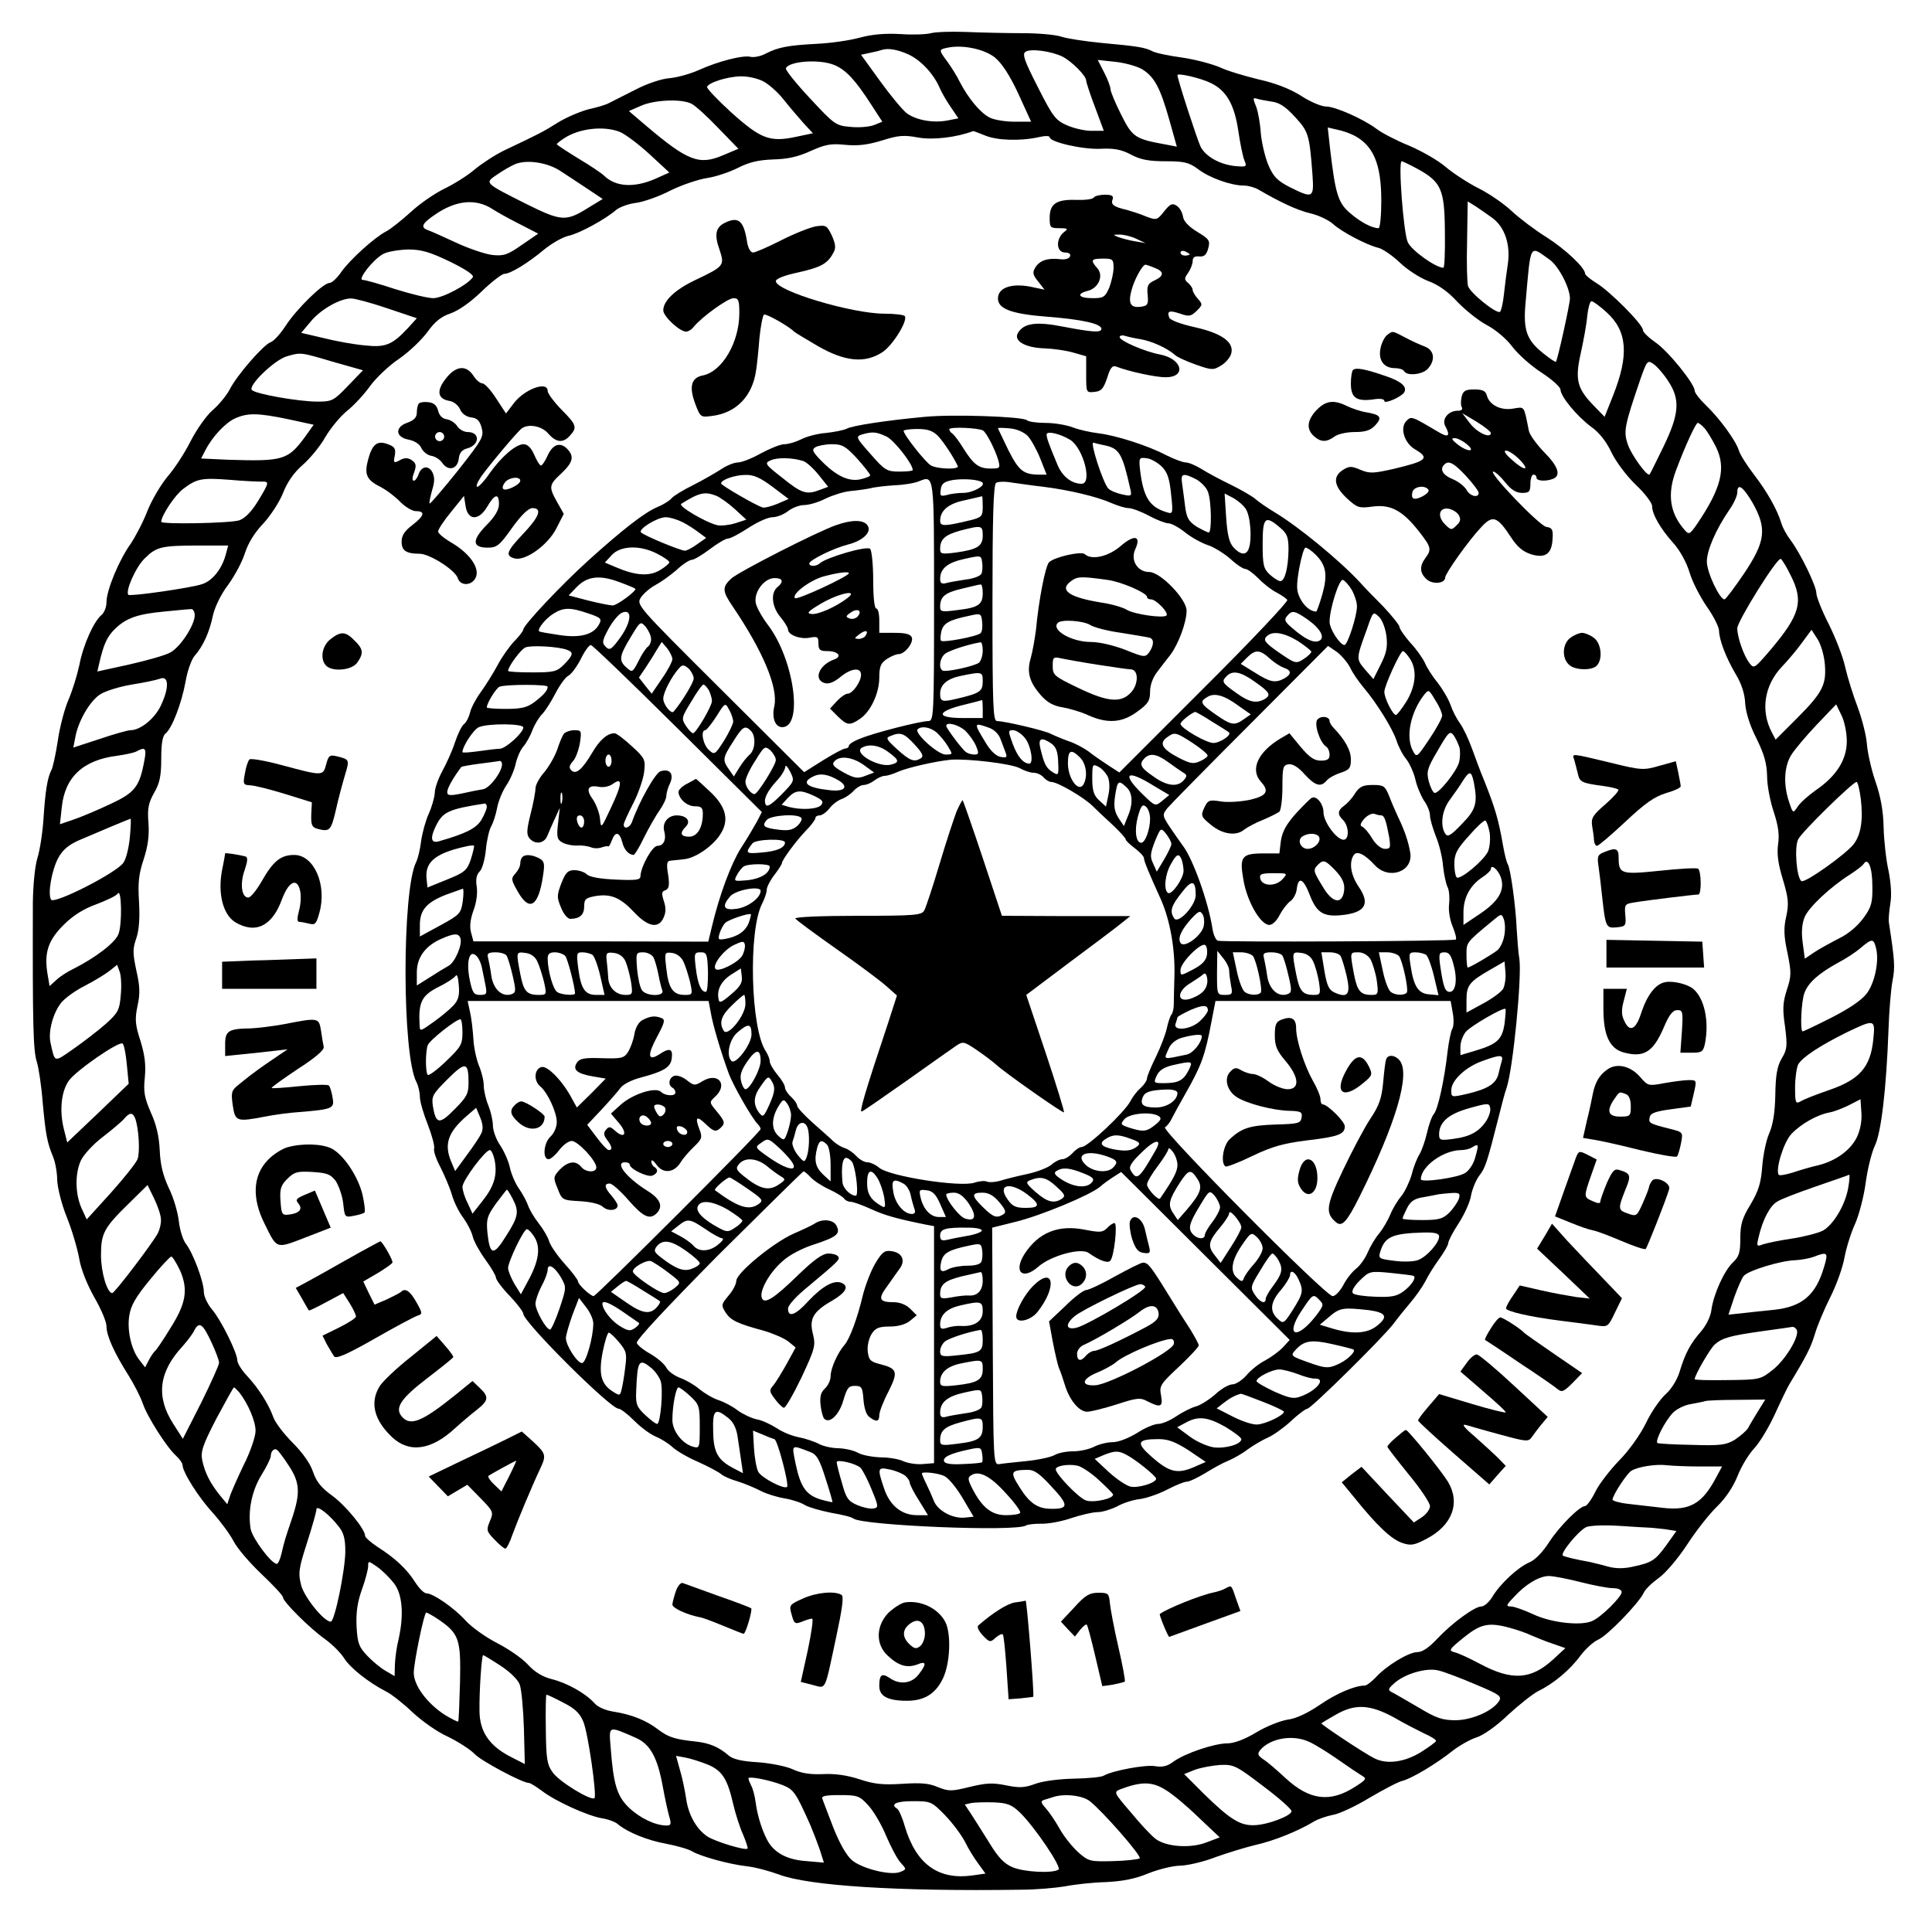 <?xml version="1.0" standalone="no"?>
<!DOCTYPE svg PUBLIC "-//W3C//DTD SVG 20010904//EN"
 "http://www.w3.org/TR/2001/REC-SVG-20010904/DTD/svg10.dtd">
<svg version="1.0" xmlns="http://www.w3.org/2000/svg"
 width="635pt" height="635pt" viewBox="0 0 635 635"
 preserveAspectRatio="xMidYMid meet">
<g transform="translate(0,635) scale(0.1,-0.1)"
fill="#000000" stroke="none">
<path d="M3060 6241 c-14 -4 -59 -6 -100 -3 -51 3 -95 -1 -135 -12 -33 -9 -96
-18 -140 -20 -94 -5 -127 -11 -168 -32 -16 -9 -38 -13 -49 -11 -24 7 -107 -14
-173 -44 -27 -12 -70 -24 -95 -26 -26 -2 -74 -18 -112 -38 -37 -19 -75 -38
-85 -43 -10 -6 -40 -15 -68 -21 -27 -7 -72 -26 -100 -43 -49 -31 -65 -39 -177
-92 -31 -15 -75 -44 -98 -63 -23 -20 -68 -48 -99 -63 -31 -15 -81 -49 -111
-77 -30 -27 -66 -56 -80 -63 -40 -21 -118 -92 -147 -132 -14 -21 -32 -38 -40
-38 -21 0 -109 -86 -145 -142 -17 -26 -39 -50 -49 -53 -23 -8 -111 -109 -134
-155 -10 -19 -35 -50 -56 -68 -21 -18 -53 -64 -73 -103 -19 -38 -53 -90 -75
-115 -21 -25 -51 -75 -66 -112 -14 -37 -40 -86 -56 -110 -38 -53 -79 -152 -79
-191 0 -16 -7 -34 -16 -42 -26 -21 -61 -100 -73 -164 -7 -33 -23 -85 -36 -115
-13 -30 -29 -91 -35 -135 -7 -44 -16 -87 -21 -96 -13 -25 -20 -67 -26 -159 -3
-47 -12 -105 -20 -130 -8 -26 -14 -85 -15 -145 -1 -406 1 -487 13 -525 6 -19
15 -78 19 -130 10 -109 15 -135 34 -181 8 -19 14 -54 14 -78 1 -24 14 -78 31
-120 17 -42 35 -103 41 -136 6 -37 26 -86 50 -129 22 -38 40 -80 40 -95 0 -32
26 -88 72 -161 19 -30 40 -72 47 -92 14 -43 79 -145 109 -172 12 -11 22 -25
22 -31 0 -23 52 -106 100 -158 26 -29 56 -70 68 -93 11 -22 52 -70 91 -107 39
-37 71 -71 71 -77 0 -14 87 -101 139 -138 25 -18 52 -46 62 -62 19 -31 80 -80
139 -110 19 -10 58 -41 86 -68 29 -27 80 -64 116 -80 35 -17 75 -43 88 -57 22
-23 157 -95 178 -95 5 0 24 -12 43 -26 44 -34 148 -81 196 -90 21 -3 45 -12
53 -19 32 -27 98 -54 160 -65 36 -7 74 -18 85 -25 27 -16 119 -42 180 -49 28
-3 75 -16 105 -27 97 -37 388 -56 795 -50 50 0 115 6 145 11 30 6 91 13 135
14 57 3 97 11 140 29 33 13 80 25 105 25 25 1 77 13 115 28 39 14 98 32 131
40 59 13 140 45 194 78 14 8 41 17 61 21 20 3 74 28 120 56 46 27 95 53 109
56 31 8 111 56 165 99 22 17 57 37 79 44 22 7 66 38 103 74 36 33 80 68 99 78
50 24 105 70 139 117 17 22 42 45 58 52 29 12 132 118 149 153 5 12 27 33 49
49 22 15 63 63 94 110 29 45 74 102 99 126 28 27 53 65 67 100 12 31 37 72 55
91 18 19 49 71 69 115 20 44 41 87 46 95 57 94 71 122 84 165 8 28 31 82 50
120 20 39 41 97 47 130 6 33 22 84 35 112 13 29 29 90 35 135 6 46 20 101 30
122 21 42 38 188 45 381 2 61 8 133 13 160 9 46 8 65 -12 195 -1 8 1 35 5 60
5 28 2 69 -6 109 -8 35 -15 99 -16 142 -1 54 -10 102 -27 151 -14 40 -26 96
-28 123 -2 28 -16 82 -30 120 -15 39 -33 97 -41 131 -7 34 -32 98 -54 142 -23
45 -41 91 -41 102 0 24 -52 131 -85 175 -13 17 -26 41 -30 55 -14 46 -47 104
-90 160 -23 30 -46 66 -50 80 -10 32 -63 105 -109 149 -20 19 -36 40 -36 47 0
22 -86 129 -128 158 -23 16 -42 34 -42 41 0 19 -109 128 -152 154 -21 13 -38
27 -38 31 0 20 -65 81 -128 121 -37 23 -87 61 -112 84 -25 24 -74 58 -110 76
-36 18 -84 50 -108 70 -24 21 -78 52 -120 70 -42 17 -90 42 -107 55 -44 33
-136 74 -167 74 -15 0 -53 16 -83 36 -37 23 -84 41 -138 53 -45 11 -103 28
-128 40 -26 11 -82 26 -125 32 -43 6 -87 15 -97 21 -24 12 -46 16 -167 27 -52
5 -111 14 -130 20 -19 7 -78 12 -130 12 -52 0 -135 2 -185 4 -49 2 -101 0
-115 -4z m210 -80 c23 -19 48 -57 77 -119 l42 -92 -55 0 c-30 0 -67 6 -82 14
-31 16 -70 64 -97 116 -9 19 -28 49 -41 67 -29 39 -29 40 -1 46 50 11 122 -4
157 -32z m-284 10 c41 -19 83 -64 103 -111 6 -14 22 -42 36 -62 l25 -37 -36
-7 c-47 -9 -103 1 -134 24 -14 11 -53 58 -87 105 l-63 87 28 6 c15 3 32 7 37
9 23 8 53 3 91 -14z m506 -7 c31 -16 78 -63 78 -79 0 -5 13 -45 29 -87 l29
-78 -42 0 c-22 0 -59 9 -81 19 -36 16 -46 30 -94 125 -45 88 -52 109 -40 116
17 11 84 2 121 -16z m-749 -28 c38 -16 69 -50 120 -129 l37 -57 -27 -11 c-16
-6 -50 -9 -78 -6 -48 4 -53 8 -132 93 -46 49 -81 93 -80 99 8 24 111 32 160
11z m1010 -13 c41 -25 60 -60 90 -166 l25 -89 -36 7 c-101 18 -110 24 -147 98
-19 38 -35 76 -35 84 0 7 -9 32 -21 55 l-21 41 56 -6 c31 -3 71 -14 89 -24z
m227 -46 c51 -25 77 -70 90 -157 6 -41 15 -85 20 -97 9 -21 7 -22 -29 -19 -51
5 -98 31 -115 64 -11 23 -76 222 -76 235 0 8 75 -9 110 -26z m-1474 7 c19 -9
51 -37 71 -63 20 -25 50 -60 66 -78 l29 -31 -57 -12 c-85 -18 -115 -6 -211 80
-45 41 -81 79 -80 84 3 14 66 34 109 35 22 1 54 -6 73 -15z m1674 -68 c25 -3
46 -17 77 -51 44 -48 47 -58 57 -192 5 -74 1 -76 -75 -38 -41 21 -54 35 -70
72 -11 26 -22 73 -25 105 -2 32 -9 69 -14 84 -13 32 -13 34 3 29 6 -2 28 -6
47 -9z m-1907 -7 c12 -6 52 -42 88 -80 l66 -68 -50 -21 c-79 -34 -116 -20
-256 99 l-54 46 39 17 c44 20 134 24 167 7z m-237 -92 c18 -7 62 -40 98 -73
l66 -61 -49 -22 c-69 -29 -128 -25 -166 12 -7 7 -45 33 -84 56 -39 24 -71 45
-71 47 0 2 11 11 25 20 49 32 128 41 181 21z m2414 -12 c64 -33 90 -94 90
-215 0 -49 -4 -90 -9 -90 -22 0 -61 21 -94 50 -39 33 -48 64 -65 208 l-8 73
30 -7 c17 -3 42 -12 56 -19z m-1213 0 c39 -17 118 -19 176 -6 21 5 37 5 37 0
0 -16 110 -41 168 -38 43 2 67 -2 99 -19 32 -17 59 -22 114 -22 62 0 77 -4
107 -26 36 -28 108 -54 151 -54 14 0 35 -6 47 -13 74 -43 128 -68 170 -78 27
-6 60 -22 74 -34 29 -27 113 -71 152 -80 14 -4 46 -26 70 -49 24 -23 66 -50
93 -60 33 -12 66 -36 95 -68 25 -26 68 -61 96 -76 29 -15 66 -46 85 -72 19
-25 62 -63 96 -85 34 -22 62 -47 62 -56 1 -23 54 -87 101 -122 26 -18 50 -49
66 -83 14 -30 50 -78 80 -107 30 -28 54 -60 54 -70 0 -27 27 -74 69 -121 22
-24 44 -64 54 -97 9 -31 35 -81 57 -113 22 -31 40 -67 40 -79 1 -31 22 -87 55
-143 19 -31 30 -66 31 -96 2 -29 15 -72 37 -115 26 -53 34 -82 35 -124 0 -30
10 -83 22 -118 15 -46 19 -75 14 -107 -4 -31 0 -63 16 -115 18 -61 20 -78 11
-121 -9 -38 -8 -65 4 -120 13 -64 13 -76 -2 -121 -13 -41 -15 -63 -6 -121 8
-64 7 -75 -11 -105 -15 -26 -20 -54 -21 -120 -1 -58 -8 -99 -20 -126 -10 -22
-20 -71 -23 -109 -4 -54 -12 -80 -38 -124 -28 -46 -34 -66 -34 -112 0 -47 -4
-60 -24 -79 -29 -27 -64 -105 -71 -156 -2 -21 -17 -51 -34 -71 -35 -40 -52
-71 -71 -134 -8 -26 -27 -56 -45 -72 -17 -15 -47 -57 -65 -95 -19 -39 -57 -92
-88 -123 -29 -30 -65 -76 -78 -102 -13 -27 -29 -48 -34 -48 -18 0 -84 -66
-118 -118 -21 -33 -46 -59 -65 -67 -38 -16 -98 -72 -123 -115 -10 -16 -26 -30
-35 -30 -22 0 -96 -54 -145 -106 -27 -29 -49 -44 -65 -44 -29 0 -103 -45 -138
-84 -14 -14 -29 -26 -35 -26 -33 0 -94 -26 -149 -64 -40 -27 -78 -45 -105 -48
-24 -4 -70 -22 -103 -42 -38 -23 -73 -36 -95 -36 -43 0 -140 -33 -177 -60 -20
-15 -36 -19 -60 -15 -31 6 -142 -15 -169 -31 -7 -5 -51 -9 -98 -10 -50 -1
-103 -8 -127 -17 -35 -13 -52 -14 -96 -5 -44 9 -65 8 -119 -5 -61 -15 -69 -15
-105 -1 -29 13 -57 15 -118 11 -64 -4 -92 -1 -140 15 -40 13 -80 19 -120 17
-42 -2 -72 3 -100 16 -22 10 -73 20 -115 23 -52 3 -81 10 -95 22 -32 28 -63
41 -108 46 -68 7 -90 14 -123 39 -40 31 -89 50 -146 59 -27 4 -53 15 -64 28
-30 33 -89 66 -140 79 -32 8 -57 24 -79 48 -18 20 -63 51 -100 70 -37 19 -84
52 -104 74 -38 42 -107 90 -129 90 -8 0 -24 16 -37 36 -27 43 -65 79 -123 116
-23 15 -42 32 -42 37 0 22 -63 99 -108 132 -36 26 -52 46 -63 78 -8 26 -34 63
-67 96 -29 29 -58 67 -64 85 -15 42 -48 94 -87 136 -17 18 -31 41 -31 50 0 24
-53 132 -83 167 -15 18 -27 43 -27 58 0 33 -35 127 -59 158 -10 13 -20 46 -23
73 -3 28 -17 78 -33 110 -20 43 -28 78 -30 125 -2 44 -11 84 -29 123 -21 49
-25 68 -20 115 4 42 0 74 -14 120 -18 55 -19 72 -10 116 9 40 8 65 -4 117 -12
57 -12 71 0 105 9 27 12 64 9 119 -4 64 -1 92 15 140 14 43 19 77 16 120 -4
48 0 66 19 100 18 31 23 55 23 111 0 49 4 75 14 83 22 18 53 100 66 171 6 36
20 74 30 85 27 30 49 78 60 133 7 29 27 70 50 100 21 29 46 75 55 104 11 34
33 69 61 98 23 25 52 69 64 99 14 36 36 68 65 93 24 21 58 62 74 91 17 29 49
68 71 86 23 18 58 56 77 83 20 27 62 67 95 89 32 22 74 62 93 88 25 35 46 51
76 61 26 9 66 37 102 72 33 32 67 58 75 58 19 0 76 34 132 81 25 20 60 40 79
44 36 8 122 55 156 85 11 9 40 20 64 23 25 3 77 21 115 41 39 19 93 37 121 41
27 4 72 19 100 33 37 19 67 26 116 28 48 1 83 9 124 28 47 21 66 25 113 20 42
-4 74 0 120 14 54 17 72 19 120 10 49 -9 128 1 180 21 1 1 19 -6 39 -14z
m-1392 -119 c22 -14 62 -41 88 -58 l48 -32 -46 -28 c-75 -47 -89 -46 -206 12
-139 70 -137 68 -94 97 19 13 45 28 57 33 39 17 110 6 153 -24z m2814 9 c78
-43 89 -67 90 -206 1 -65 -1 -119 -5 -119 -25 0 -105 57 -117 84 -14 30 -32
266 -20 266 3 0 26 -11 52 -25z m-3039 -133 c14 -9 53 -31 87 -48 l62 -32 -54
-37 c-47 -33 -60 -37 -97 -33 -24 3 -77 21 -118 40 -41 19 -83 38 -92 41 -27
9 -22 22 21 51 69 48 135 55 191 18z m3286 -29 c40 -30 59 -87 50 -150 -4 -26
-10 -72 -13 -101 -3 -29 -9 -54 -13 -57 -12 -7 -98 62 -105 85 -3 10 -5 77 -3
149 l2 129 26 -16 c14 -9 39 -27 56 -39z m-3427 -143 c51 -25 80 -44 75 -51
-15 -24 -99 -69 -130 -69 -18 0 -75 14 -126 30 -51 17 -98 30 -106 30 -18 0
34 67 67 85 14 8 51 14 82 15 44 0 71 -8 138 -40z m3615 6 c29 -21 66 -92 66
-127 0 -18 -40 -200 -46 -208 -2 -2 -21 11 -42 28 -54 43 -66 76 -58 164 18
203 12 191 80 143z m-3822 -159 l98 -33 -28 -31 c-53 -57 -75 -66 -145 -58
-34 3 -95 14 -134 24 l-73 17 32 38 c32 39 97 76 133 75 11 0 64 -14 117 -32z
m4008 -13 c69 -62 75 -141 21 -276 l-27 -68 -37 38 c-54 56 -61 85 -41 173 9
41 19 95 21 122 3 26 9 47 14 47 5 0 27 -16 49 -36z m-4186 -163 l99 -28 -50
-52 c-46 -48 -52 -51 -99 -51 -63 0 -203 25 -216 38 -14 14 74 99 115 111 46
13 43 14 151 -18z m4388 -62 c41 -61 38 -108 -14 -216 -24 -49 -44 -90 -46
-92 -6 -11 -63 67 -73 102 -13 40 -9 60 42 209 22 63 24 65 43 52 11 -7 33
-32 48 -55z m-4534 -127 l83 -18 -30 -42 c-55 -74 -71 -79 -253 -73 l-87 4 14
27 c23 45 67 92 100 106 40 17 73 17 173 -4z m4654 -29 c9 -10 26 -38 38 -62
34 -69 18 -135 -62 -253 -24 -35 -27 -36 -41 -20 -49 56 -58 118 -28 197 32
85 65 155 71 155 4 0 14 -8 22 -17z m-4744 -176 c28 1 28 -1 -10 -64 -21 -34
-42 -56 -61 -63 -30 -10 -257 -14 -257 -5 0 20 45 88 72 108 45 34 60 37 153
30 44 -4 90 -6 103 -6z m4902 -69 c48 -85 43 -127 -27 -232 -32 -47 -61 -86
-65 -86 -16 0 -58 89 -58 124 0 37 29 105 75 172 14 20 25 45 25 55 0 33 19
20 50 -33z m-5017 -167 c-12 -49 -44 -90 -79 -101 -34 -12 -236 -41 -242 -35
-11 11 24 91 53 119 39 39 55 43 182 43 l93 0 -7 -26z m5142 -71 c44 -86 32
-130 -65 -245 -55 -64 -55 -64 -71 -43 -18 24 -39 84 -39 113 0 23 132 235
143 228 4 -2 19 -26 32 -53z m-5245 -132 c0 -33 -48 -106 -81 -123 -16 -9 -77
-26 -134 -39 l-105 -23 6 26 c14 62 26 89 52 114 37 36 75 49 162 57 41 4 81
8 88 8 6 1 12 -8 12 -20z m5358 -163 c5 -66 -8 -92 -94 -178 l-68 -68 -13 25
c-37 71 -24 154 34 215 19 20 49 55 66 79 l31 42 20 -31 c11 -17 22 -55 24
-84z m-5467 -129 c-19 -45 -68 -86 -102 -86 -9 0 -55 -13 -102 -29 l-86 -28 6
31 c9 54 47 120 81 143 18 12 64 26 105 33 39 6 81 15 92 19 29 12 32 -26 6
-83z m5539 -122 c0 -61 -34 -115 -103 -162 -24 -17 -51 -41 -59 -54 -15 -22
-15 -22 -28 17 -19 57 -16 115 7 153 11 18 49 63 84 100 l64 67 17 -35 c10
-19 18 -58 18 -86z m-5595 -61 c-16 -89 -31 -108 -113 -146 -42 -20 -97 -43
-121 -51 l-44 -15 6 55 c10 100 70 156 182 170 28 4 57 10 65 15 27 15 32 9
25 -28z m5641 -129 c8 -68 1 -116 -23 -148 -25 -33 -160 -129 -172 -122 -16
10 -24 111 -11 137 11 24 179 188 192 189 4 0 10 -25 14 -56z m-5689 -124 c-3
-34 -12 -72 -21 -85 -21 -33 -228 -138 -238 -122 -12 18 2 98 24 138 14 26 35
43 67 57 60 26 165 70 170 71 2 1 1 -26 -2 -59z m5727 -162 c1 -55 -3 -69 -29
-105 -19 -26 -49 -52 -80 -67 -27 -14 -64 -34 -82 -46 l-31 -21 -7 53 c-5 36
-2 64 7 85 14 32 84 98 149 139 20 13 40 28 44 34 15 24 29 -11 29 -72z
m-5765 -159 c-11 -28 -77 -78 -149 -114 -19 -9 -45 -26 -56 -37 l-21 -19 -7
41 c-11 69 2 109 53 160 31 31 66 53 108 68 34 13 66 28 70 35 13 20 15 -104
2 -134z m5777 -45 c11 -42 -4 -115 -31 -150 -17 -22 -59 -50 -116 -79 -49 -25
-92 -45 -94 -45 -9 0 -5 99 6 127 12 33 47 64 109 98 25 13 59 35 75 49 38 32
43 32 51 0z m-5769 -154 c-4 -49 -8 -58 -49 -95 -25 -22 -73 -59 -106 -82 -66
-46 -61 -47 -76 20 -8 36 8 97 35 131 12 15 46 40 78 56 31 16 67 38 81 49
l25 20 8 -22 c5 -12 7 -47 4 -77z m5760 -147 c-9 -90 -45 -131 -143 -165 -44
-15 -87 -32 -96 -38 -16 -9 -18 -5 -18 46 0 30 5 64 10 75 13 24 73 63 160
106 92 44 94 44 87 -24z m-5740 -83 l6 -62 -101 -97 -101 -96 -12 48 c-14 60
-7 122 18 156 25 34 166 131 176 121 5 -4 11 -36 14 -70z m5686 -238 c-21 -43
-70 -78 -127 -92 -23 -5 -60 -16 -84 -24 -23 -7 -44 -11 -46 -7 -11 18 17 108
42 134 31 33 86 64 127 71 15 3 43 14 63 24 l37 19 3 -44 c2 -28 -4 -58 -15
-81z m-5659 63 c12 -32 17 -111 8 -135 -5 -13 -45 -63 -88 -111 l-79 -87 -17
37 c-21 47 -22 114 -2 157 9 19 42 55 73 78 31 24 63 51 70 60 17 20 27 20 35
1z m5631 -227 c-9 -57 -49 -124 -84 -143 -16 -8 -62 -20 -102 -26 -41 -6 -83
-15 -95 -19 -20 -8 -21 -6 -14 23 13 58 38 105 62 118 12 8 70 30 128 50 58
20 107 37 108 38 2 0 1 -18 -3 -41z m-5546 -106 c1 -13 -4 -33 -10 -45 -16
-31 -142 -197 -150 -197 -17 0 -37 69 -37 124 0 72 9 90 92 171 l61 60 22 -45
c12 -25 22 -55 22 -68z m5466 -157 c-27 -92 -72 -130 -164 -140 -31 -3 -77 -8
-103 -11 l-47 -5 19 57 c11 31 25 63 31 70 14 18 123 51 170 52 19 1 46 6 60
11 46 18 49 15 34 -34z m-5403 -11 c27 -63 20 -108 -33 -191 -23 -38 -45 -70
-49 -73 -4 -3 -13 -16 -20 -29 l-13 -25 -18 23 c-27 33 -42 98 -34 147 5 33
21 61 68 118 34 42 66 76 70 76 4 0 17 -21 29 -46z m104 -238 c13 -28 24 -57
24 -65 0 -8 -27 -67 -59 -132 l-60 -118 -32 50 c-57 89 -47 170 31 254 15 17
33 40 39 53 16 30 28 21 57 -42z m5209 44 c12 -19 -36 -99 -78 -132 -40 -32
-43 -33 -149 -34 -59 -1 -108 0 -108 3 0 13 51 101 66 114 25 22 51 29 158 44
50 7 94 13 98 14 4 0 10 -4 13 -9z m-5118 -207 c29 -38 53 -94 53 -126 0 -18
-17 -69 -39 -112 -21 -44 -42 -91 -46 -105 l-8 -24 -24 29 c-32 40 -49 73 -58
114 -6 29 0 49 46 138 30 56 56 103 58 103 2 0 10 -8 18 -17z m4992 -60 c-13
-21 -28 -46 -33 -56 -6 -10 -26 -27 -44 -39 -28 -17 -46 -20 -140 -17 -59 1
-110 4 -114 6 -10 5 24 72 51 100 12 12 38 25 58 28 21 4 43 8 48 10 6 2 52 4
103 4 l94 1 -23 -37z m-4830 -180 c37 -56 39 -90 10 -176 -23 -68 -23 -68 -34
-114 -4 -18 -11 -33 -15 -33 -18 0 -79 82 -86 114 -10 58 3 126 36 179 16 26
30 54 30 61 0 16 11 27 20 21 5 -3 22 -26 39 -52z m4639 -3 l72 0 -20 -37
c-45 -85 -86 -109 -174 -99 -34 4 -85 10 -113 13 -29 3 -53 10 -53 14 0 14 47
86 62 95 21 13 81 23 118 18 19 -2 68 -4 108 -4z m-4475 -197 c17 -21 22 -41
22 -83 -1 -64 -35 -230 -48 -230 -22 0 -86 79 -97 119 -10 40 -9 53 19 140 17
53 31 102 31 110 0 16 42 -16 73 -56z m4307 -4 c8 0 32 -3 52 -5 l38 -6 -32
-45 c-37 -51 -48 -59 -110 -72 -30 -7 -57 -7 -83 0 -20 6 -47 12 -59 15 -50 9
-82 17 -89 21 -11 6 52 83 77 94 12 5 59 7 106 4 47 -3 92 -6 100 -6z m-4125
-183 c28 -36 33 -104 15 -184 -6 -23 -11 -60 -12 -82 l-1 -39 -29 17 c-16 9
-43 31 -60 49 -28 29 -33 42 -36 96 -2 45 2 79 17 121 12 33 21 68 21 78 0 19
1 18 30 -2 17 -12 41 -36 55 -54z m3900 4 c43 -11 91 -20 107 -20 16 0 28 -5
28 -13 0 -15 -65 -80 -95 -94 -36 -18 -136 -7 -195 21 -30 14 -64 26 -74 26
-17 0 -16 4 10 31 39 43 84 69 115 69 14 0 61 -9 104 -20z m-3755 -122 c69
-47 75 -65 72 -206 -2 -69 -4 -128 -6 -130 -2 -2 -21 8 -43 21 -59 38 -103 97
-103 139 0 33 34 198 41 198 3 0 21 -10 39 -22z m3525 -29 c22 -6 54 -17 70
-25 17 -7 48 -20 70 -27 l40 -14 -40 -37 c-73 -67 -136 -71 -242 -14 -32 17
-68 34 -81 37 -22 6 -20 9 29 49 56 45 82 51 154 31z m-3321 -123 c31 -20 57
-45 64 -62 6 -16 12 -81 14 -145 l3 -117 -47 24 c-70 36 -102 83 -102 152 -1
63 7 182 12 182 2 0 27 -15 56 -34z m3205 -62 c79 -33 88 -39 78 -55 -20 -32
-87 -62 -142 -63 -43 0 -63 6 -121 41 -38 22 -77 45 -87 50 -16 8 -16 11 5 30
34 31 104 52 144 43 19 -4 74 -25 123 -46z m-2998 -60 c38 -19 54 -34 66 -62
16 -37 45 -243 37 -252 -11 -10 -116 54 -137 84 -19 26 -22 45 -23 143 -1 62
0 113 2 113 3 0 27 -11 55 -26z m2731 -49 c34 -20 80 -43 100 -53 21 -9 38
-20 38 -24 0 -3 -23 -20 -50 -37 -54 -33 -112 -41 -153 -20 -31 15 -177 112
-174 115 1 1 22 14 47 28 64 37 113 34 192 -9z m-2494 -66 c49 -21 73 -64 91
-164 6 -33 15 -75 20 -93 8 -27 7 -32 -8 -32 -37 0 -87 24 -123 58 -40 38 -52
77 -61 200 -6 71 -8 70 81 31z m2215 -14 c18 -8 60 -34 93 -57 34 -24 70 -48
80 -54 17 -10 15 -13 -21 -36 -83 -54 -151 -45 -230 28 -27 25 -59 53 -72 61
-19 13 -21 18 -11 31 33 39 107 52 161 27z m-1976 -75 c47 -20 64 -47 83 -130
7 -30 21 -75 32 -99 10 -24 17 -45 15 -47 -7 -7 -106 23 -132 40 -36 24 -63
72 -70 126 -4 25 -12 66 -20 92 l-13 47 32 -6 c17 -3 50 -14 73 -23z m1824
-70 c52 -39 94 -76 94 -83 0 -15 -81 -46 -125 -46 -45 -1 -79 21 -162 102
l-66 66 35 14 c19 7 56 14 83 16 45 2 53 -2 141 -69z m-1579 3 c37 -15 43 -23
92 -133 8 -19 22 -55 30 -78 l14 -44 -57 5 c-60 4 -100 24 -124 60 -19 31 -37
85 -43 131 -3 22 -9 47 -15 57 -5 10 -9 20 -9 24 0 8 68 -5 112 -22z m1259
-16 c21 -12 69 -52 107 -89 l71 -67 -45 -17 c-53 -20 -133 -14 -167 13 -13 10
-49 48 -80 86 -56 65 -57 67 -35 76 69 26 105 26 149 -2z m-977 -51 c17 -18
44 -64 59 -101 16 -37 37 -77 48 -88 19 -21 19 -21 -3 -30 -32 -12 -124 11
-158 39 -18 16 -40 54 -61 107 -17 45 -34 88 -36 95 -4 9 11 12 57 12 58 0 65
-2 94 -34z m728 14 c43 -34 171 -180 164 -188 -4 -3 -43 -8 -87 -9 -76 -2 -81
-1 -115 29 -19 17 -47 52 -61 77 -14 25 -35 56 -46 68 -16 18 -17 23 -6 27 8
2 21 7 29 9 37 13 98 6 122 -13z m-476 -46 c25 -26 54 -65 66 -88 11 -23 31
-55 44 -72 l23 -32 -42 -6 c-113 -16 -186 37 -223 161 -8 29 -20 55 -25 58
-24 15 -4 25 51 25 59 0 62 -1 106 -46z m247 8 c48 -47 138 -180 126 -187 -20
-13 -115 -8 -151 8 -27 11 -47 32 -75 78 -21 34 -48 76 -60 95 l-22 33 22 5
c12 2 46 3 75 2 44 -2 58 -8 85 -34z"/>
<path d="M3595 5701 c-3 -6 -29 -9 -59 -8 -64 2 -86 -13 -86 -59 0 -32 2 -34
32 -34 27 0 30 -2 16 -12 -29 -23 -27 -68 3 -68 12 0 19 -5 16 -12 -2 -8 -16
-12 -32 -10 -41 5 -68 -4 -82 -27 -10 -16 -9 -24 9 -46 l21 -27 -34 7 c-70 17
-119 1 -119 -36 0 -34 44 -51 162 -60 115 -9 178 -23 178 -40 0 -13 -30 -11
-124 7 -90 18 -131 12 -150 -20 -16 -26 23 -49 87 -51 29 -1 71 -7 95 -14 l42
-12 0 -60 c0 -60 0 -60 28 -57 22 2 29 11 41 46 10 33 17 42 30 37 41 -16 129
-35 162 -35 70 0 55 61 -19 75 -49 9 -132 45 -132 57 0 5 8 7 18 4 9 -3 32 -8
51 -11 36 -6 87 -29 112 -51 8 -8 40 -22 71 -33 51 -18 56 -18 82 -2 15 9 30
27 33 40 9 37 -32 66 -122 86 -45 10 -79 23 -82 31 -8 22 0 25 36 13 29 -10
35 -9 54 9 20 20 20 22 4 40 -9 10 -17 23 -17 29 0 6 -7 16 -15 23 -13 11 -13
15 0 33 8 12 15 29 15 39 0 12 7 17 22 15 16 -1 23 5 29 26 7 26 4 31 -36 55
-29 18 -45 35 -47 51 -2 13 -11 29 -21 35 -14 9 -21 6 -41 -19 -23 -29 -25
-29 -58 -17 -18 8 -47 17 -64 22 -44 10 -54 18 -47 35 4 11 -3 15 -25 15 -17
0 -33 -4 -37 -9z m140 -136 l30 -14 -35 6 c-19 3 -44 10 -55 14 -18 7 -17 8 5
8 14 0 39 -6 55 -14z m175 -51 c0 -2 -7 -4 -15 -4 -8 0 -15 4 -15 10 0 5 7 7
15 4 8 -4 15 -8 15 -10z m-250 -44 c0 -17 -7 -46 -14 -65 -14 -32 -19 -35 -55
-35 -46 0 -55 14 -16 24 36 9 53 50 32 74 -24 27 -21 32 18 32 32 0 35 -2 35
-30z m134 0 c33 -12 33 -27 0 -42 -21 -10 -25 -17 -22 -47 3 -31 0 -36 -21
-39 -35 -5 -44 10 -32 54 9 35 36 84 46 84 2 0 15 -4 29 -10z"/>
<path d="M2383 5618 c-31 -15 -36 -39 -18 -89 17 -52 16 -54 -83 -101 -64 -31
-102 -67 -102 -98 0 -20 54 -70 75 -70 7 0 19 7 26 17 28 33 111 93 130 93 16
0 19 -7 19 -49 0 -96 -56 -192 -120 -205 -38 -7 -46 -37 -25 -93 17 -45 18
-45 56 -40 79 10 132 65 144 149 3 18 8 66 11 106 4 40 11 75 15 78 7 4 83
-39 99 -56 3 -3 38 -24 79 -48 89 -51 155 -57 212 -19 33 22 83 102 73 118 -2
4 -32 8 -67 8 -107 0 -357 75 -357 107 0 8 28 19 75 29 75 17 96 29 115 66 8
14 6 28 -6 55 -16 33 -19 35 -53 30 -20 -4 -71 -24 -114 -46 -43 -22 -85 -40
-92 -40 -8 0 -17 15 -20 38 -11 67 -28 81 -72 60z"/>
<path d="M4558 5248 c-8 -7 -18 -27 -21 -45 -7 -38 12 -63 48 -63 13 0 27 -4
30 -10 10 -17 61 -11 78 8 26 29 21 61 -10 73 -16 6 -45 19 -65 30 -44 23 -40
22 -60 7z"/>
<path d="M1464 5104 c-31 -40 -25 -66 15 -72 12 -2 27 -14 33 -27 6 -15 21
-25 37 -27 19 -2 28 -11 34 -34 8 -29 3 -38 -79 -142 -49 -61 -90 -109 -92
-107 -2 2 2 21 8 43 9 29 9 44 1 60 -13 24 -37 20 -46 -9 -4 -10 -10 -19 -15
-19 -6 0 -5 12 1 27 8 22 7 30 -7 40 -11 8 -22 9 -35 3 -25 -14 -27 -13 -21
15 3 20 -1 27 -23 35 -35 13 -51 1 -65 -50 -13 -49 -6 -67 40 -90 21 -11 50
-33 66 -50 16 -16 39 -30 51 -30 32 0 28 -15 -12 -46 -25 -19 -35 -34 -35 -54
0 -30 15 -40 59 -40 33 0 118 -54 126 -81 7 -22 37 -25 53 -6 26 30 -7 84 -75
124 -24 14 -43 30 -43 36 0 7 19 36 43 65 l42 52 5 -32 c7 -49 43 -51 71 -4
25 43 39 46 39 9 0 -18 -13 -41 -41 -69 -49 -50 -47 -74 4 -74 30 0 39 7 80
65 31 43 54 65 67 65 33 0 23 -28 -30 -84 -55 -58 -60 -72 -30 -81 35 -11 111
43 139 99 l24 47 -22 39 c-28 50 -27 56 14 94 39 37 43 56 19 81 -23 23 -47
15 -64 -22 -8 -18 -18 -33 -22 -33 -4 0 -14 16 -22 35 -10 23 -22 35 -35 35
-26 0 -74 -42 -112 -96 -16 -24 -35 -44 -40 -44 -6 0 0 15 12 33 27 38 120
149 134 159 22 16 66 8 87 -17 26 -30 49 -32 71 -7 25 27 22 36 -28 86 -25 26
-45 53 -45 61 0 34 -76 6 -111 -40 l-26 -34 -32 49 c-18 28 -38 50 -46 50 -7
0 -20 11 -29 25 -24 37 -59 33 -92 -11z m246 -334 c0 -13 -48 -36 -56 -27 -4
4 -1 13 6 22 14 17 50 20 50 5z"/>
<path d="M4447 5134 c-4 -4 -7 -24 -7 -45 0 -46 18 -59 72 -52 23 4 38 2 38
-5 0 -11 55 13 65 28 11 18 -8 36 -58 53 -69 24 -100 30 -110 21z"/>
<path d="M4804 5046 c-3 -14 -3 -30 1 -35 3 -7 -2 -11 -14 -11 -30 0 -53 -27
-41 -50 18 -33 11 -40 -22 -20 -88 52 -89 53 -105 37 -23 -22 -8 -73 28 -94
49 -29 39 -38 -70 -64 -67 -15 -79 -16 -110 -3 -30 13 -37 12 -58 -1 -33 -22
-29 -52 13 -92 35 -32 40 -34 85 -28 60 8 99 -13 153 -82 40 -51 42 -59 21
-87 -20 -27 -19 -49 4 -70 20 -18 61 -14 61 6 0 13 78 123 119 166 37 40 52
35 96 -32 22 -34 40 -49 68 -58 47 -14 68 2 70 53 2 28 -2 35 -20 37 -23 3
-194 182 -175 182 6 0 24 -16 39 -35 20 -25 36 -35 56 -35 23 0 27 4 27 30 0
17 5 30 10 30 6 0 10 -4 10 -10 0 -11 30 -13 54 -4 28 11 17 42 -29 88 -24 25
-47 56 -50 70 -17 85 -13 79 -52 73 -40 -7 -78 12 -86 43 -4 15 -14 20 -41 20
-29 0 -37 -4 -42 -24z m96 -119 c0 -20 -45 1 -68 31 l-26 34 47 -28 c26 -16
47 -33 47 -37z m-79 -37 c32 -26 3 -27 -31 0 -19 15 -21 20 -9 20 9 0 27 -9
40 -20z m173 -50 c38 -39 16 -39 -26 0 -21 18 -27 29 -18 29 8 0 28 -13 44
-29z m-175 -55 c22 -24 41 -49 41 -55 0 -18 -29 -11 -40 10 -6 11 -26 27 -45
35 -33 13 -44 33 -28 48 14 15 32 5 72 -38z m-124 -45 c7 -11 -42 -37 -51 -27
-4 3 -4 13 -1 22 7 17 42 21 52 5z m99 -82 c8 -14 7 -22 -7 -35 -16 -16 -18
-16 -38 4 -26 26 -19 56 12 51 12 -2 27 -11 33 -20z"/>
<path d="M1377 5024 c-4 -4 -7 -17 -7 -30 0 -16 -9 -25 -30 -33 -43 -14 -41
-48 3 -56 20 -4 37 -15 42 -28 6 -12 20 -23 32 -25 13 -2 29 -12 37 -24 20
-28 50 -20 54 15 2 19 11 29 27 33 42 11 44 54 2 54 -12 0 -28 9 -34 19 -7 11
-22 21 -35 23 -14 2 -24 12 -28 28 -4 17 -14 26 -31 28 -14 2 -28 0 -32 -4z
m83 -109 c0 -8 -7 -15 -15 -15 -8 0 -15 7 -15 15 0 8 7 15 15 15 8 0 15 -7 15
-15z"/>
<path d="M4327 5002 c-31 -33 -34 -62 -9 -85 23 -21 42 -21 68 -2 10 8 40 15
66 15 35 0 52 5 68 22 24 26 18 35 -30 43 -19 3 -48 13 -64 21 -43 21 -69 17
-99 -14z"/>
<path d="M3040 4980 c-129 -12 -239 -29 -257 -39 -10 -5 -41 -11 -68 -14 -28
-2 -65 -12 -82 -21 -18 -9 -42 -16 -55 -16 -13 0 -47 -14 -77 -30 -30 -17 -64
-30 -76 -30 -12 0 -37 -10 -56 -23 -19 -12 -60 -36 -92 -52 -31 -15 -63 -35
-69 -42 -6 -8 -27 -21 -46 -29 -42 -17 -115 -74 -226 -174 -90 -81 -216 -215
-216 -229 0 -4 -13 -22 -30 -39 -16 -17 -41 -52 -55 -79 -14 -26 -39 -66 -55
-88 -16 -22 -32 -52 -35 -67 -4 -15 -12 -32 -20 -38 -8 -6 -21 -34 -30 -61 -9
-28 -28 -69 -41 -93 -13 -24 -25 -56 -25 -72 -1 -16 -10 -47 -20 -69 -10 -22
-21 -62 -25 -90 -3 -27 -11 -58 -16 -68 -47 -91 -47 -636 1 -724 6 -12 11 -34
11 -48 0 -15 12 -56 26 -91 14 -36 23 -71 21 -78 -3 -8 6 -35 20 -61 13 -26
31 -67 38 -91 7 -25 24 -59 38 -77 13 -18 27 -45 31 -62 4 -16 23 -50 42 -76
19 -26 34 -52 34 -58 0 -7 20 -34 45 -60 25 -26 45 -53 45 -59 0 -27 286 -312
313 -312 7 0 30 -18 51 -39 22 -22 53 -45 70 -52 17 -7 42 -22 56 -35 14 -13
52 -35 85 -49 33 -15 67 -33 75 -40 8 -7 33 -18 55 -24 22 -7 56 -21 75 -31
19 -10 55 -21 80 -25 24 -4 54 -14 66 -22 12 -7 50 -18 85 -25 35 -6 69 -14
74 -19 30 -23 533 -44 567 -23 6 4 29 6 50 6 21 -1 66 7 98 18 33 11 72 20 87
20 16 0 45 9 65 19 19 11 54 22 75 24 22 3 62 17 89 31 27 14 56 26 64 26 9 0
36 13 61 28 24 15 58 34 76 41 17 7 47 24 65 38 18 13 47 30 65 38 17 7 52 32
76 54 24 23 49 41 54 41 12 0 248 233 283 279 14 19 39 50 56 70 17 20 39 51
49 70 9 19 30 52 46 74 16 22 29 45 29 51 0 7 15 36 34 65 19 29 38 71 41 92
4 21 16 50 27 65 20 25 26 44 64 194 9 36 20 79 26 95 21 63 50 360 42 422 -4
23 -7 68 -9 100 -3 73 -20 197 -29 212 -4 6 -11 34 -16 63 -15 85 -25 120 -62
213 -12 28 -29 75 -40 105 -11 30 -28 67 -39 82 -11 15 -25 42 -31 60 -6 18
-25 51 -42 73 -18 22 -37 52 -43 67 -7 15 -28 45 -48 66 -19 22 -35 45 -35 51
0 6 -24 36 -52 66 -29 29 -65 66 -79 82 -67 72 -202 183 -279 229 -25 15 -54
35 -65 45 -11 9 -47 30 -80 46 -33 16 -76 39 -95 51 -19 12 -43 22 -52 22 -10
0 -39 11 -65 24 -61 32 -165 65 -223 72 -25 3 -62 11 -83 19 -20 8 -61 15 -90
15 -29 0 -57 4 -62 9 -14 12 -244 20 -335 11z m191 -45 c12 -8 39 -61 50 -97
7 -27 6 -28 -25 -28 -39 0 -56 13 -90 67 -14 23 -30 44 -36 48 -5 3 -10 10
-10 14 0 9 95 5 111 -4z m147 -18 c11 -12 30 -46 41 -74 l21 -53 -23 0 c-53 0
-68 12 -103 81 -18 38 -34 70 -34 72 0 1 18 1 39 -1 24 -2 47 -13 59 -25z
m-295 0 c18 -19 50 -67 65 -99 5 -12 -66 -10 -88 2 -17 9 -90 101 -90 114 0 3
20 6 45 6 35 0 51 -6 68 -23z m-169 -2 c25 -12 86 -90 86 -110 0 -3 -20 -5
-44 -5 -41 0 -48 4 -95 58 -48 54 -49 57 -28 64 35 10 47 9 81 -7z m604 -11
c43 -28 73 -144 37 -144 -33 0 -64 24 -80 64 -29 69 -35 87 -35 98 0 13 46 2
78 -18z m114 -18 c47 -10 57 -28 82 -139 7 -28 6 -29 -26 -22 -18 4 -38 12
-45 19 -17 17 -62 155 -49 151 6 -2 23 -6 38 -9z m-815 -43 c23 -26 43 -51 43
-55 0 -4 -16 -10 -35 -14 -39 -7 -80 14 -130 66 -25 26 -27 33 -15 40 8 5 33
10 54 10 34 0 45 -6 83 -47z m-178 -8 c11 -3 34 -24 51 -45 l32 -40 -27 -10
c-44 -17 -60 -12 -123 39 -58 45 -60 49 -39 58 22 10 71 9 106 -2z m1179 -18
c19 -19 26 -40 31 -91 7 -63 6 -66 -13 -60 -58 17 -78 49 -89 140 -4 39 -3 41
21 38 14 -1 36 -14 50 -27z m-1279 -67 l53 -40 -37 -16 c-20 -8 -42 -14 -48
-12 -20 5 -137 73 -137 79 0 12 45 28 80 28 27 1 49 -9 89 -39z m1392 25 c16
-9 34 -27 39 -41 12 -30 13 -134 3 -134 -5 0 -22 9 -40 19 -26 17 -33 28 -38
68 -3 26 -8 60 -10 76 -5 31 4 33 46 12z m-861 -401 c0 -378 -1 -394 -19 -394
-26 0 -176 -38 -222 -57 -22 -8 -39 -19 -39 -24 0 -5 -5 -9 -11 -9 -7 0 -40
-18 -74 -39 l-62 -39 -276 275 c-276 275 -276 275 -260 300 9 13 30 31 47 40
17 9 48 31 69 49 20 19 43 34 51 34 7 0 34 16 59 35 25 19 52 35 60 35 8 0 38
16 67 35 29 19 64 35 79 35 14 0 37 9 51 20 14 11 38 20 53 20 15 0 47 9 70
21 23 11 60 23 82 25 22 2 51 6 65 9 14 4 50 8 80 10 30 1 66 7 80 13 51 20
50 28 50 -394z m159 390 c11 -11 -33 -34 -63 -34 -17 0 -42 -3 -54 -7 -21 -5
-23 -3 -20 18 2 19 11 26 38 31 36 6 89 2 99 -8z m201 -14 c87 -11 177 -33
222 -53 21 -9 46 -17 57 -17 11 0 41 -11 67 -25 26 -14 55 -25 64 -25 10 0 34
-13 54 -29 21 -17 54 -35 74 -42 20 -6 54 -27 75 -45 20 -19 43 -34 50 -34 7
0 26 -14 43 -31 16 -17 43 -38 59 -46 17 -9 33 -20 36 -25 3 -5 -119 -135
-273 -288 l-279 -279 -37 24 c-20 13 -49 33 -64 45 -15 11 -44 27 -66 34 -22
8 -48 19 -58 24 -20 11 -152 42 -177 42 -13 0 -15 47 -15 388 0 278 3 389 12
395 6 4 29 5 51 1 22 -3 69 -10 105 -14z m-1077 -29 c13 -5 41 -25 62 -44 l38
-35 -37 -12 c-20 -6 -47 -9 -59 -6 -40 10 -129 63 -118 70 59 37 77 41 114 27z
m1741 -43 c16 -22 22 -102 10 -132 -8 -22 -27 -20 -50 5 -14 16 -20 41 -24 99
l-5 78 27 -14 c15 -8 34 -24 42 -36z m-864 7 c0 -31 -3 -35 -37 -44 -87 -21
-103 -22 -103 -3 0 34 27 57 82 68 29 7 54 12 56 13 1 0 2 -15 2 -34z m-987
-51 c18 -9 42 -25 55 -35 l23 -17 -30 -21 c-16 -12 -34 -21 -40 -21 -14 0
-133 49 -144 60 -11 10 53 50 81 50 13 0 37 -7 55 -16z m1964 -18 c24 -20 28
-32 28 -73 -1 -60 -12 -103 -27 -103 -6 0 -22 10 -35 22 -20 19 -23 31 -23
100 0 88 8 96 57 54z m-977 -26 c0 -35 -17 -46 -88 -56 -47 -6 -52 -5 -52 12
0 32 16 46 66 60 70 18 74 18 74 -16z m-1070 -60 c22 -11 40 -24 40 -28 0 -4
-14 -16 -31 -26 -35 -21 -80 -18 -143 9 l-38 16 23 25 c29 31 93 33 149 4z
m2165 -4 c34 -34 39 -66 21 -130 -9 -31 -18 -56 -20 -56 -18 0 -39 17 -52 42
-13 25 -14 40 -4 99 7 38 16 69 21 69 6 0 21 -11 34 -24z m-1099 -61 c-3 -8
-26 -17 -53 -20 -26 -4 -56 -9 -65 -12 -13 -3 -18 1 -18 14 0 34 24 54 80 66
54 12 55 12 58 -11 2 -13 1 -30 -2 -37z m-1138 -50 c6 -6 -60 -55 -74 -55 -8
0 -44 7 -80 16 l-65 17 27 28 c34 35 75 40 139 16 28 -10 51 -20 53 -22z
m2355 -4 c9 -16 17 -40 17 -54 0 -32 -31 -127 -41 -127 -15 0 -49 53 -49 76 0
43 32 143 44 138 7 -3 20 -18 29 -33z m-1213 -10 c0 -38 -14 -48 -82 -56 -53
-7 -58 -6 -58 11 0 33 16 46 71 59 30 7 57 14 62 14 4 1 7 -12 7 -28z m-1297
-67 c42 -14 46 -18 36 -36 -18 -34 -62 -46 -132 -35 -34 5 -63 10 -65 12 -7 7
22 43 47 58 33 21 56 21 114 1z m106 -79 c-29 -40 -35 -44 -48 -31 -13 13 -12
20 9 59 13 24 33 48 44 53 35 15 32 -29 -5 -81z m1184 14 c-11 -11 -123 -32
-130 -25 -3 3 -2 17 1 31 7 27 25 37 91 51 39 9 40 8 43 -20 2 -16 0 -32 -5
-37z m1076 44 c43 -31 58 -61 35 -70 -18 -7 -47 8 -87 43 -24 20 -27 27 -17
39 17 20 24 19 69 -12z m258 -55 c4 -34 0 -55 -19 -92 l-24 -48 -28 32 c-29
35 -29 34 7 133 20 58 20 58 40 39 11 -11 21 -39 24 -64z m-2417 -9 c0 -10 -5
-21 -10 -24 -6 -4 -20 -24 -31 -47 -20 -39 -21 -39 -40 -22 -26 23 -24 37 14
100 32 53 32 53 50 33 9 -12 17 -29 17 -40z m2126 -6 c24 -16 43 -31 44 -35 0
-4 -11 -15 -25 -24 -25 -16 -27 -16 -81 21 -43 30 -52 40 -43 51 18 22 57 16
105 -13z m-2056 -59 c0 -8 -15 -37 -34 -64 l-34 -50 -21 26 -21 27 21 31 c11
17 28 43 37 59 l17 27 18 -21 c9 -12 17 -28 17 -35z m1020 27 c0 -16 -6 -33
-12 -39 -16 -12 -109 -32 -120 -26 -14 9 -9 41 8 55 14 11 75 31 117 38 4 0 7
-12 7 -28z m-1366 3 c22 -8 20 -17 -10 -48 -24 -24 -34 -26 -105 -26 -44 0
-79 2 -79 5 0 14 42 71 57 77 19 8 109 3 137 -8z m364 -259 l276 -274 -17 -33
c-10 -18 -33 -57 -52 -86 -32 -51 -70 -152 -95 -257 l-12 -50 -386 1 -386 0
-8 30 c-5 19 -2 43 8 71 10 26 14 57 11 78 -4 24 -1 40 9 50 9 8 18 41 21 73
3 31 11 66 18 77 6 11 15 38 19 60 4 22 18 56 31 75 13 19 26 51 30 70 4 19
15 44 24 55 10 11 24 36 31 55 7 19 22 43 32 53 10 10 29 40 43 67 14 27 33
54 43 59 10 5 28 30 41 55 12 25 27 46 33 46 5 0 134 -124 286 -275z m2209
202 c8 -18 29 -48 45 -67 44 -52 95 -135 108 -174 6 -19 20 -47 32 -61 11 -14
25 -45 30 -67 5 -23 18 -53 28 -69 11 -15 20 -37 20 -49 0 -12 9 -42 19 -68
11 -26 22 -70 24 -99 3 -28 10 -60 15 -69 5 -10 7 -34 5 -54 -3 -21 2 -52 11
-74 9 -22 14 -41 11 -44 -6 -6 -764 -9 -782 -4 -7 2 -15 20 -18 40 -13 86 -64
229 -97 272 -10 14 -30 42 -44 63 -24 37 -24 39 -7 61 10 12 133 137 273 277
l255 256 28 -19 c15 -11 35 -34 44 -51z m-264 29 c15 -14 36 -27 47 -31 25 -8
26 -21 1 -35 -30 -16 -47 -12 -96 19 l-47 29 21 21 c27 27 42 26 74 -3z m461
-1 c24 -36 20 -88 -11 -140 -16 -25 -31 -45 -35 -45 -10 0 -38 55 -38 76 0 20
52 133 61 134 4 0 14 -11 23 -25z m-2354 -65 c0 -13 -38 -76 -66 -109 -8 -9
-34 23 -34 43 0 20 28 74 53 101 10 11 15 10 30 -2 9 -9 17 -24 17 -33z m950
-10 c0 -33 -10 -39 -87 -57 -46 -11 -53 -9 -53 17 0 30 24 50 70 59 69 14 70
13 70 -19z m896 -2 c47 -33 52 -42 32 -55 -28 -16 -51 -12 -94 19 -48 34 -50
38 -32 56 20 20 47 14 94 -20z m-2326 -15 c0 -13 -13 -27 -44 -51 -23 -17 -42
-22 -92 -22 -35 0 -64 2 -64 5 0 14 31 64 42 68 21 8 158 8 158 0z m530 -12
c5 -11 10 -26 10 -35 0 -17 -52 -105 -62 -106 -4 0 -15 11 -24 25 -15 23 -14
27 18 79 18 31 36 56 40 56 4 0 12 -9 18 -19z m2389 -35 c12 -18 21 -40 21
-48 0 -8 -19 -43 -42 -77 -41 -61 -42 -62 -54 -39 -25 45 -8 128 38 186 14 16
14 17 37 -22z m-648 -16 l40 -28 -23 -16 c-31 -22 -41 -20 -93 16 -50 35 -53
42 -27 57 23 15 56 6 103 -29z m-841 -10 l0 -30 -65 0 c-92 0 -88 22 9 45 28
7 52 13 54 14 1 1 2 -12 2 -29z m-820 -41 c0 -8 -14 -37 -30 -63 -30 -47 -32
-48 -50 -31 -20 18 -28 65 -12 65 4 0 21 21 37 46 28 45 29 45 41 22 8 -13 13
-30 14 -39z m1574 -1 c28 -17 53 -33 55 -35 11 -8 -29 -35 -51 -35 -23 0 -108
49 -108 63 0 8 40 39 49 39 2 0 27 -14 55 -32z m-2264 -19 c0 -17 -57 -69 -77
-70 -10 0 -42 -4 -70 -8 -29 -4 -53 -6 -53 -3 0 19 37 75 54 82 31 13 146 12
146 -1z m1453 -11 c13 -13 29 -35 35 -50 10 -24 9 -28 -6 -28 -9 0 -22 4 -27
8 -13 9 -65 79 -65 86 0 15 41 4 63 -16z m75 11 c19 -6 34 -21 40 -37 6 -15
13 -35 17 -45 6 -16 4 -18 -15 -15 -15 2 -34 19 -51 48 -39 64 -39 66 9 49z
m-780 -11 c17 -17 15 -63 -5 -79 -9 -8 -24 -27 -33 -42 l-18 -29 -16 23 c-22
31 -21 38 14 92 31 50 39 54 58 35z m610 -5 c11 -10 28 -30 37 -45 17 -28 17
-28 -7 -28 -26 0 -104 71 -92 83 13 12 41 7 62 -10z m291 -19 c20 -25 29 -84
14 -84 -20 1 -38 22 -54 64 -16 44 -16 46 1 46 10 0 28 -12 39 -26z m1428 -31
c3 -13 2 -34 -1 -47 -7 -30 -68 -106 -81 -102 -5 1 -14 19 -19 38 -8 32 -5 43
30 102 35 61 40 65 52 49 7 -10 15 -28 19 -40z m-1791 10 c25 -27 31 -39 21
-45 -22 -14 -36 -9 -78 29 -36 33 -39 38 -22 44 33 14 45 9 79 -28z m914 5
c27 -18 49 -36 49 -41 1 -4 -11 -13 -25 -19 -22 -10 -32 -8 -71 12 -53 28 -64
47 -38 66 26 19 29 18 85 -18z m-464 -2 c15 -11 21 -27 22 -61 2 -43 1 -45
-18 -33 -22 14 -28 27 -40 76 -9 36 2 41 36 18z m-906 -54 c0 -16 -60 -112
-70 -112 -12 0 -30 24 -30 41 0 10 14 41 32 68 30 49 32 50 50 35 10 -10 18
-24 18 -32z m370 26 c36 -26 37 -34 9 -41 -40 -11 -124 37 -97 55 23 14 58 9
88 -14z m630 -18 c21 -21 26 -65 10 -90 -17 -24 -50 23 -50 71 0 44 10 49 40
19z m291 -16 c19 -14 41 -29 49 -34 12 -7 12 -11 1 -24 -20 -24 -56 -20 -100
12 -43 29 -48 41 -29 60 18 18 41 14 79 -14z m-1001 -9 l33 -24 -29 -11 c-25
-10 -36 -8 -71 11 -32 18 -40 26 -31 36 17 21 61 15 98 -12z m512 -10 c14 -8
35 -15 46 -15 11 0 25 -7 32 -15 7 -8 18 -15 25 -15 21 0 106 -50 135 -78 15
-15 46 -44 69 -65 22 -21 41 -42 41 -46 0 -4 14 -17 30 -29 17 -13 30 -27 30
-33 0 -9 15 -46 55 -134 31 -69 48 -167 45 -255 -1 -36 -2 -76 -2 -90 0 -14
-3 -29 -8 -35 -4 -5 -11 -26 -15 -45 -4 -19 -20 -61 -36 -94 -16 -32 -29 -64
-29 -70 0 -7 -9 -21 -21 -32 -12 -10 -27 -30 -34 -44 -20 -37 -140 -150 -160
-150 -7 0 -20 -9 -30 -20 -10 -11 -25 -20 -33 -20 -9 0 -25 -8 -36 -18 -12
-10 -48 -24 -81 -31 -33 -7 -73 -17 -88 -22 -15 -4 -34 -6 -42 -3 -8 4 -27 2
-42 -3 -45 -16 -276 20 -312 48 -13 11 -31 19 -41 19 -9 0 -25 9 -35 20 -10
11 -26 22 -37 26 -11 3 -28 13 -38 22 -10 10 -41 37 -69 62 -28 25 -51 50 -51
56 0 6 -9 19 -20 29 -11 10 -20 24 -20 31 0 7 -11 26 -25 42 -14 17 -25 36
-25 44 0 7 -6 22 -13 33 -50 74 -58 397 -12 485 8 16 15 36 15 45 0 9 11 31
25 49 14 18 25 36 25 39 0 10 44 70 78 106 18 18 32 37 32 42 0 5 6 9 14 9 8
0 23 11 33 24 10 13 28 26 40 30 11 4 28 15 38 26 10 11 25 20 34 20 9 0 25 7
35 15 11 8 26 15 34 15 8 0 28 6 45 14 34 14 122 34 172 39 56 4 200 -13 227
-28z m-1702 13 c0 -25 -40 -78 -62 -82 -13 -2 -44 -8 -70 -14 -40 -8 -48 -7
-48 5 0 12 19 46 46 82 2 2 29 7 61 11 32 4 61 8 66 9 4 0 7 -5 7 -11z m917
-101 c-34 -34 -47 -41 -51 -30 -7 17 6 43 39 79 14 15 25 34 26 43 0 9 7 2 16
-15 15 -31 15 -31 -30 -77z m1074 60 c6 -13 7 -38 2 -60 l-8 -38 -23 21 c-17
16 -22 32 -22 71 0 47 1 49 20 39 12 -6 25 -21 31 -33z m-883 -13 c33 -21 17
-37 -32 -31 -74 8 -95 25 -53 45 24 12 50 7 85 -14z m2086 -5 c13 -68 8 -89
-39 -137 -37 -39 -47 -44 -55 -32 -17 27 -11 76 15 111 14 19 33 46 42 61 23
36 29 35 37 -3z m-1053 -11 l52 -31 -23 -19 c-23 -19 -23 -19 -67 24 -68 67
-49 80 38 26z m-89 -5 c21 -19 23 -55 4 -98 l-12 -30 -18 27 c-13 21 -16 37
-11 72 8 51 11 53 37 29z m-1026 -29 c27 -13 32 -19 23 -30 -12 -14 -66 -17
-107 -6 l-23 7 21 23 c25 26 41 27 86 6z m-1076 -36 c0 -7 -8 -26 -18 -43 -17
-28 -52 -45 -139 -70 -28 -8 -30 12 -8 55 22 42 42 51 158 69 4 0 7 -5 7 -11z
m2180 -39 c0 -35 -16 -79 -29 -79 -18 0 -23 42 -11 86 10 36 15 42 26 33 8 -6
14 -24 14 -40z m-1146 2 c3 -4 -3 -16 -14 -26 -15 -13 -30 -16 -61 -12 -49 6
-56 12 -39 32 14 16 105 22 114 6z m2262 -47 c3 -19 1 -46 -5 -62 -13 -29 -90
-94 -103 -86 -4 3 -8 23 -8 44 0 33 8 49 48 93 26 30 50 52 54 50 4 -2 10 -19
14 -39z m-1046 -38 c0 -6 -11 -29 -24 -51 l-24 -40 -12 27 c-11 22 -9 34 6 73
19 45 19 46 37 24 9 -12 17 -26 17 -33z m-1270 5 c0 -17 -26 -29 -77 -33 -52
-5 -55 -2 -30 30 11 14 107 17 107 3z m-1033 -57 c-12 -35 -21 -42 -78 -65
l-64 -26 -3 29 c-5 48 21 75 90 96 35 10 64 16 66 12 1 -3 -4 -24 -11 -46z
m2337 0 c3 -9 6 -25 6 -36 0 -25 -38 -80 -51 -73 -15 10 -10 61 9 94 19 35 27
38 36 15z m-1354 -22 c0 -22 -30 -40 -72 -45 -46 -4 -47 -4 -36 17 6 11 16 24
22 28 15 10 86 10 86 0z m2403 -36 c14 -41 -7 -78 -68 -119 l-55 -37 0 41 c0
48 21 88 61 115 16 10 29 23 29 27 0 19 24 -1 33 -27z m-1003 -58 c0 -34 -58
-97 -71 -76 -15 23 -10 40 24 83 34 45 47 43 47 -7z m-2409 -20 c-6 -40 -9
-44 -73 -79 l-68 -37 0 38 c0 49 22 74 85 99 28 10 53 19 56 20 3 1 3 -18 0
-41z m979 34 c0 -23 -42 -54 -79 -59 -42 -6 -50 7 -22 40 17 22 101 37 101 19z
m1456 -117 c-8 -32 -65 -73 -76 -54 -10 16 3 44 38 82 22 23 27 25 35 11 5 -8
6 -26 3 -39z m-1495 12 c-11 -28 -37 -46 -78 -53 -22 -4 -24 -2 -18 18 4 13
12 28 19 35 10 10 77 33 84 28 1 -1 -2 -14 -7 -28z m2483 -43 c-3 -18 -13 -39
-22 -47 -18 -14 -90 -57 -98 -57 -2 0 -4 18 -4 41 0 42 -2 40 85 112 30 25 30
25 38 5 4 -12 5 -36 1 -54z m-3431 -7 c8 -20 -17 -79 -38 -91 -11 -6 -39 -23
-62 -38 l-43 -27 0 43 c0 49 28 88 82 111 41 18 55 18 61 2z m927 -57 c-12
-23 -78 -56 -88 -45 -12 12 24 60 58 78 30 14 35 15 38 3 2 -8 -2 -25 -8 -36z
m1527 2 c-3 -19 -15 -32 -45 -48 -42 -22 -42 -22 -42 -2 0 24 67 91 81 82 5
-3 8 -17 6 -32z m-2383 -43 c3 -16 9 -42 12 -59 5 -27 3 -30 -18 -30 -21 0
-25 7 -34 49 -12 58 -2 100 20 81 8 -6 17 -25 20 -41z m81 40 c4 -6 13 -35 20
-66 11 -47 11 -55 -2 -60 -31 -12 -61 14 -68 59 -3 24 -9 51 -11 61 -4 13 1
17 25 17 16 0 33 -5 36 -11z m101 -19 c7 -14 16 -44 22 -67 9 -42 9 -43 -17
-43 -40 0 -50 12 -61 69 -14 73 -14 73 17 69 17 -2 32 -12 39 -28z m92 18 c8
-10 32 -103 32 -123 0 -8 -44 -5 -58 4 -14 8 -31 69 -32 109 0 17 6 22 24 22
13 0 28 -6 34 -12z m89 4 c6 -4 18 -35 26 -70 l14 -62 -27 0 c-37 0 -50 19
-59 84 -7 53 -6 56 13 56 12 0 26 -4 33 -8z m109 -22 c6 -14 14 -44 18 -67 6
-41 5 -43 -18 -43 -32 0 -56 24 -57 58 -1 15 -3 40 -5 55 -3 25 0 28 24 25 17
-2 31 -12 38 -28z m92 13 c5 -10 12 -35 16 -56 4 -21 10 -45 13 -53 7 -19 -50
-19 -66 0 -7 8 -14 40 -17 70 -4 54 -4 56 20 56 14 0 29 -8 34 -17z m98 -13
c7 -14 16 -44 22 -67 9 -42 9 -43 -18 -43 -38 0 -53 22 -60 87 -6 53 -6 54 19
51 15 -2 30 -13 37 -28z m81 -35 c0 -36 -2 -65 -7 -65 -16 0 -27 27 -33 78 -6
49 -5 52 16 52 20 0 22 -5 24 -65z m1713 5 c0 -10 3 -32 6 -49 6 -28 4 -31
-20 -31 -26 0 -26 1 -26 73 l1 72 19 -24 c11 -13 20 -31 20 -41z m78 48 c12
-16 32 -109 26 -120 -7 -10 -36 -10 -52 1 -8 5 -20 36 -27 70 l-13 61 28 0
c15 0 32 -6 38 -12z m97 1 c4 -6 13 -35 20 -66 11 -47 11 -55 -2 -60 -31 -12
-61 14 -68 59 -3 24 -9 51 -11 61 -4 13 1 17 25 17 16 0 33 -5 36 -11z m101
-19 c7 -14 15 -44 19 -67 6 -40 5 -43 -17 -43 -37 0 -47 13 -58 69 -14 73 -14
73 17 69 18 -2 32 -12 39 -28z m90 18 c4 -6 13 -36 20 -65 14 -61 4 -75 -40
-55 -18 8 -25 23 -33 71 l-10 61 28 0 c15 0 31 -5 35 -12z m98 -10 c7 -13 17
-44 21 -70 6 -45 5 -48 -17 -48 -37 0 -47 13 -58 69 -13 72 -14 71 15 71 15 0
30 -9 39 -22z m94 10 c12 -16 32 -109 26 -120 -7 -10 -36 -10 -52 1 -8 5 -20
36 -27 70 l-13 61 28 0 c15 0 32 -6 38 -12z m89 4 c6 -4 18 -36 26 -70 l15
-63 -32 3 c-35 3 -50 27 -60 96 -6 39 -5 42 16 42 13 0 28 -4 35 -8z m91 -35
c13 -48 6 -87 -13 -87 -15 0 -21 15 -31 83 -6 43 -4 47 14 47 15 0 22 -10 30
-43z m163 -76 c-6 -11 -36 -33 -66 -49 l-55 -30 0 42 c0 48 10 60 80 100 l45
26 3 -35 c2 -19 -2 -43 -7 -54z m-2538 -19 c-31 -27 -39 -30 -41 -17 -7 31 8
60 40 81 l33 21 3 -26 c3 -20 -5 -34 -35 -59z m1550 8 c-10 -10 -30 -20 -45
-24 -42 -10 -38 28 5 53 17 11 37 24 42 29 6 6 11 0 13 -16 2 -15 -4 -32 -15
-42z m-2463 -45 c-11 -12 -41 -37 -65 -54 -45 -32 -45 -32 -46 -9 -4 73 7 96
60 123 27 13 53 30 58 37 5 8 9 -3 11 -31 3 -33 -2 -49 -18 -66z m960 5 c0
-37 -58 -109 -71 -88 -17 26 -8 51 27 84 19 19 37 34 40 34 2 0 4 -13 4 -30z
m-114 -27 c6 -39 33 -129 58 -198 14 -40 77 -150 96 -169 6 -6 10 -13 10 -17
0 -10 -540 -549 -549 -549 -11 1 -51 38 -51 48 0 5 -20 32 -44 58 -24 27 -47
60 -51 74 -4 14 -20 41 -35 60 -15 19 -30 45 -34 57 -4 12 -17 37 -30 56 -13
18 -26 50 -30 69 -4 20 -18 52 -31 72 -14 20 -25 50 -25 67 0 16 -7 46 -15 66
-8 19 -15 49 -15 65 0 16 -7 45 -16 66 -8 20 -17 60 -18 87 -2 28 -6 67 -11
88 l-8 37 396 0 396 0 7 -37z m2439 -3 c4 -21 3 -45 -2 -52 -4 -7 -11 -40 -15
-73 -11 -97 -32 -191 -45 -206 -7 -8 -17 -36 -23 -63 -6 -26 -17 -57 -24 -69
-8 -12 -20 -42 -26 -67 -7 -24 -22 -56 -34 -71 -12 -14 -29 -42 -36 -60 -8
-19 -24 -47 -37 -63 -13 -15 -30 -44 -38 -63 -8 -19 -25 -43 -38 -53 -13 -10
-32 -34 -42 -54 -11 -20 -26 -36 -35 -36 -23 0 -565 546 -551 555 7 4 17 17
22 28 6 12 26 49 45 82 54 95 65 127 86 238 l13 67 386 0 387 0 7 -40z m-805
9 c0 -5 -11 -21 -25 -34 -29 -29 -91 -36 -81 -9 3 9 6 18 6 20 0 3 19 13 42
24 42 18 58 18 58 -1z m975 -44 c-8 -52 -24 -67 -98 -89 l-47 -14 0 28 c0 15
8 37 18 49 16 19 123 81 130 75 2 -1 0 -23 -3 -49z m-3425 -28 c0 -40 -5 -48
-54 -95 -29 -28 -56 -48 -60 -45 -8 8 -8 77 0 98 7 17 92 84 107 85 4 0 7 -19
7 -43z m950 -7 c0 -32 -52 -101 -66 -87 -18 18 -7 71 20 94 36 31 46 29 46 -7z
m1480 -5 c0 -21 -28 -56 -49 -61 -82 -17 -77 -19 -59 21 6 15 24 29 42 34 35
10 66 13 66 6z m-1450 -82 c0 -27 -35 -93 -50 -93 -4 0 -11 12 -14 26 -5 20 0
36 20 65 29 42 44 43 44 2z m2436 0 c-3 -10 -8 -29 -11 -43 -8 -32 -35 -49
-102 -65 -53 -12 -53 -12 -53 12 0 32 48 77 103 96 57 21 69 21 63 0z m-3396
-71 c0 -37 -6 -48 -46 -88 -50 -51 -61 -49 -71 9 -5 34 -2 40 48 90 59 59 69
57 69 -11z m2366 39 c-17 -33 -34 -41 -82 -41 -32 0 -33 1 -22 25 8 17 23 27
52 34 67 15 68 14 52 -18z m-1366 -41 c8 -16 6 -31 -10 -68 -20 -44 -22 -46
-36 -28 -19 27 -18 53 7 87 24 34 25 35 39 9z m1330 -32 c0 -25 -34 -48 -71
-48 -41 0 -53 9 -43 34 7 17 24 23 77 25 22 1 37 -4 37 -11z m-1270 -73 c0
-12 -5 -36 -11 -54 -11 -31 -12 -31 -30 -15 -24 21 -24 57 -2 95 16 27 19 28
30 12 7 -9 13 -27 13 -38z m2285 -19 c-23 -35 -53 -52 -107 -59 -45 -6 -48 -5
-48 16 1 40 32 66 100 85 61 17 65 17 68 0 2 -9 -4 -28 -13 -42z m-3303 -41
c-5 -11 -27 -44 -48 -72 l-38 -52 -13 31 c-24 57 -11 97 52 151 l30 26 13 -31
c9 -22 11 -38 4 -53z m2226 57 c10 -7 8 -12 -5 -24 -32 -27 -42 -29 -83 -17
-38 12 -39 13 -24 31 18 19 87 25 112 10z m-1154 -38 c8 -21 6 -74 -3 -98 -7
-17 -9 -17 -30 9 -12 16 -19 35 -16 43 3 8 8 25 11 38 7 27 29 32 38 8z m1065
-38 c26 -9 30 -14 20 -23 -20 -16 -39 -18 -81 -10 -41 9 -48 20 -20 36 22 13
39 13 81 -3z m-1127 -61 c41 -47 5 -47 -62 -1 -50 35 -50 35 -28 50 20 15 24
14 48 -7 14 -12 33 -31 42 -42z m1206 24 c-54 -94 -61 -100 -81 -67 -8 12 -1
25 34 59 45 45 71 49 47 8z m-1080 19 c7 -7 12 -37 12 -67 l0 -54 -25 23 c-25
24 -30 46 -19 88 7 25 15 27 32 10z m2131 -41 c-5 -21 -20 -44 -33 -52 -23
-16 -146 -33 -146 -21 0 42 74 96 133 96 12 0 29 4 37 10 20 12 21 9 9 -33z
m-979 -26 c0 -21 -13 -46 -57 -110 -6 -8 -43 32 -43 46 0 8 16 35 35 60 19 25
35 51 35 56 0 6 7 2 15 -9 8 -10 15 -30 15 -43z m-2244 15 c9 -49 -2 -85 -40
-133 l-33 -42 -16 35 c-10 19 -17 43 -17 53 0 21 75 121 90 121 5 0 12 -15 16
-34z m2013 13 c34 -12 37 -19 19 -37 -18 -18 -62 -14 -87 7 -41 36 0 54 68 30z
m-836 -23 c12 -30 19 -106 10 -106 -18 0 -43 25 -44 45 -5 53 1 84 15 79 8 -3
17 -11 19 -18z m-283 -8 c15 -13 36 -28 46 -34 17 -10 17 -12 -9 -29 -31 -20
-60 -13 -112 29 -25 20 -28 26 -16 40 19 23 58 20 91 -6z m1040 -24 c33 -13
38 -19 29 -30 -17 -20 -57 -17 -96 7 -26 16 -31 24 -21 30 20 13 43 11 88 -7z
m-896 -13 c10 -11 37 -29 61 -40 24 -11 46 -25 50 -31 3 -5 13 -10 21 -10 8 0
39 -11 67 -24 46 -21 86 -32 180 -51 l27 -5 0 -390 0 -389 -37 -3 c-21 -2 -49
3 -63 9 -14 7 -47 13 -75 13 -27 1 -61 7 -75 15 -14 8 -42 14 -63 15 -21 0
-50 6 -65 14 -15 8 -45 18 -66 22 -22 4 -54 17 -73 30 -19 12 -48 26 -66 29
-18 4 -45 17 -62 29 -16 13 -45 28 -63 34 -19 6 -47 23 -63 36 -16 14 -44 30
-63 37 -19 7 -40 22 -46 34 -7 13 -30 32 -52 45 -22 12 -42 28 -45 36 -3 9 96
115 268 289 151 150 277 274 280 275 3 0 14 -9 23 -19z m220 -3 c8 -13 18 -41
22 -62 5 -32 4 -37 -7 -31 -37 21 -49 40 -49 77 0 43 13 49 34 16z m1333 -556
c-12 -13 -38 -32 -58 -43 -20 -10 -48 -32 -62 -49 -14 -16 -35 -30 -46 -30
-12 0 -38 -15 -58 -34 -21 -18 -50 -36 -64 -39 -14 -4 -42 -18 -63 -32 -20
-14 -47 -25 -59 -25 -13 0 -44 -13 -70 -30 -28 -17 -61 -30 -80 -30 -18 0 -45
-7 -61 -15 -15 -8 -46 -15 -68 -15 -22 0 -49 -5 -61 -12 -12 -7 -53 -16 -92
-20 -38 -4 -79 -8 -90 -10 -20 -3 -20 3 -22 387 l-2 390 76 19 c83 20 246 88
278 115 11 10 31 24 45 33 l25 16 277 -276 277 -276 -22 -24z m-282 554 c19
-28 12 -48 -36 -104 l-28 -32 -16 24 c-17 26 -13 43 23 99 29 44 36 45 57 13z
m-1478 -33 c49 -34 53 -38 37 -50 -32 -23 -67 -12 -144 45 -5 4 38 42 48 42 3
0 30 -17 59 -37z m1015 7 c28 -25 31 -31 18 -40 -26 -17 -48 -11 -86 22 -32
28 -34 33 -18 39 35 14 54 9 86 -21z m-503 10 c10 -5 21 -22 24 -37 3 -15 9
-36 12 -45 5 -12 2 -18 -8 -18 -26 0 -55 34 -61 73 -7 39 0 45 33 27z m408
-36 c43 -33 42 -44 -6 -44 -32 0 -44 5 -60 29 -34 48 9 58 66 15z m-1692 -14
c22 -42 19 -59 -22 -123 -41 -66 -53 -64 -61 12 -4 44 -1 54 28 95 19 25 35
46 36 46 2 0 10 -13 19 -30z m1405 -17 l19 -43 -23 0 c-27 0 -51 25 -60 63 -6
26 -5 28 19 25 20 -2 31 -13 45 -45z m920 -11 c0 -8 -11 -30 -25 -48 -14 -18
-25 -37 -25 -43 0 -15 -23 -14 -38 1 -18 18 -15 35 21 94 32 53 32 53 50 33 9
-12 17 -28 17 -37z m-825 11 c26 -40 21 -59 -13 -48 -18 5 -62 61 -62 79 0 3
11 6 25 6 17 0 32 -11 50 -37z m100 5 c20 -24 23 -33 13 -39 -22 -14 -33 -10
-66 22 -40 39 -40 49 -3 49 20 0 37 -9 56 -32z m1510 12 c-4 -11 -18 -32 -31
-45 -21 -21 -34 -25 -89 -25 -36 0 -65 2 -65 5 0 4 7 19 15 35 11 22 25 31 53
35 20 4 44 8 52 10 8 1 28 3 43 4 24 1 27 -2 22 -19z m-2401 -37 c25 -16 46
-31 46 -35 0 -4 -11 -15 -24 -23 -22 -15 -27 -15 -53 -1 -52 28 -76 53 -70 70
9 24 50 19 101 -11z m1686 -57 c0 -6 -15 -35 -34 -64 l-34 -53 -20 26 c-24 30
-20 46 20 93 15 18 28 38 28 45 1 15 40 -31 40 -47z m-1761 -6 c24 -17 49 -30
55 -30 6 -1 0 -10 -13 -20 -28 -24 -64 -26 -82 -4 -7 8 -26 22 -43 31 l-30 16
23 18 c31 25 38 24 90 -11z m908 -5 c-2 -5 -23 -13 -48 -17 -24 -4 -54 -10
-66 -13 -18 -4 -23 -1 -23 14 0 22 18 27 92 26 27 0 46 -4 45 -10z m-1473 -17
c23 -33 19 -76 -13 -138 l-29 -54 -21 34 c-11 19 -21 43 -21 52 0 21 51 128
62 128 4 0 14 -10 22 -22z m2396 -41 c0 -11 -13 -34 -29 -52 -16 -18 -31 -39
-33 -47 -4 -11 -8 -11 -21 1 -25 20 -20 57 14 107 30 44 32 45 50 28 10 -9 19
-26 19 -37z m580 39 c0 -21 -40 -66 -68 -77 -14 -6 -50 -7 -79 -3 -49 6 -53 8
-47 28 15 51 39 62 142 65 38 1 52 -3 52 -13z m-2474 -48 c24 -17 44 -35 44
-40 0 -5 -12 -13 -26 -18 -27 -11 -54 0 -104 39 -20 16 -22 21 -11 35 20 24
48 19 97 -16z m970 -34 c-3 -9 -20 -14 -46 -14 -23 0 -50 -5 -62 -11 -25 -14
-32 -7 -24 26 7 27 25 37 91 51 37 8 40 7 43 -14 2 -13 1 -30 -2 -38z m976 4
c16 -29 12 -45 -18 -85 -13 -17 -24 -36 -24 -42 0 -19 -19 -12 -36 14 -15 23
-14 27 18 79 18 31 36 56 40 56 4 0 13 -10 20 -22z m-2005 -41 c42 -32 42 -32
22 -49 -12 -10 -28 -18 -36 -18 -17 0 -103 59 -103 71 0 14 45 39 60 34 8 -4
34 -20 57 -38z m-353 -16 c18 -32 18 -33 -5 -102 -13 -38 -27 -69 -31 -69 -13
0 -48 63 -48 85 0 11 9 37 20 58 11 20 20 44 20 53 0 24 23 11 44 -25z m1386
-10 c0 -32 -17 -51 -45 -49 -11 1 -37 -2 -57 -6 -33 -6 -38 -4 -38 11 0 32 16
44 71 58 30 7 57 13 62 14 4 1 7 -12 7 -28z m1038 4 c17 -37 15 -46 -18 -99
-30 -47 -32 -48 -50 -31 -28 25 -25 55 10 95 16 19 29 41 30 48 0 21 16 13 28
-13z m379 11 c8 -7 -9 -32 -35 -51 -22 -16 -40 -19 -92 -17 -35 1 -68 6 -73
11 -6 6 2 22 22 42 32 31 33 32 104 25 39 -4 72 -8 74 -10z m-2533 -48 c28
-17 53 -33 55 -35 2 -1 -1 -9 -8 -17 -23 -28 -49 -24 -101 12 l-52 36 22 18
c12 10 25 18 28 18 3 0 28 -14 56 -32z m2211 -83 c-63 -81 -103 -67 -47 17 36
54 38 56 56 38 18 -18 18 -19 -9 -55z m-2375 -25 c0 -45 -24 -130 -37 -130
-16 0 -53 58 -53 82 0 10 10 43 21 75 l22 57 23 -30 c13 -16 24 -40 24 -54z
m98 38 c26 -18 49 -34 52 -36 3 -2 -3 -10 -13 -17 -16 -11 -23 -10 -52 8 -28
18 -55 54 -55 72 0 13 26 2 68 -27z m1182 2 c0 -33 -28 -51 -73 -48 -12 1 -32
-2 -44 -6 -18 -6 -23 -4 -23 11 0 31 22 52 65 62 69 16 75 14 75 -19z m1268 4
c59 -8 66 -22 26 -53 -31 -24 -79 -27 -143 -8 l-43 13 32 27 c34 29 45 30 128
21z m-1268 -98 c0 -39 -7 -43 -88 -51 -46 -5 -52 -3 -52 14 0 10 7 25 16 32
14 11 75 31 117 38 4 0 7 -14 7 -33z m-1195 -8 c24 -29 26 -37 20 -82 -3 -28
-9 -61 -12 -73 -5 -21 -6 -21 -30 -6 -38 25 -46 58 -32 130 7 35 16 63 20 63
4 0 19 -14 34 -32z m2414 -24 c8 -7 -25 -38 -56 -50 -28 -12 -39 -11 -92 8
-59 21 -60 22 -43 41 28 31 52 35 122 19 36 -8 67 -16 69 -18z m-2305 -63 c10
-9 22 -26 27 -39 10 -25 0 -142 -11 -142 -5 0 -22 13 -39 29 -28 26 -32 36
-30 78 4 104 9 111 53 74z m1086 -1 c0 -35 -16 -45 -87 -53 -46 -5 -53 -4 -53
12 0 30 24 51 70 60 69 14 70 13 70 -19z m1035 -16 c22 -9 48 -16 58 -15 36 0
5 -39 -46 -58 -24 -10 -38 -7 -88 15 -32 15 -59 30 -59 35 0 12 51 38 75 38
11 0 38 -7 60 -15z m-1996 -73 c29 -27 31 -33 31 -101 0 -69 -1 -71 -22 -65
-36 10 -68 52 -68 88 0 47 12 107 20 107 4 0 22 -13 39 -29z m957 -36 c-3 -8
-26 -17 -53 -20 -26 -4 -56 -9 -65 -12 -13 -3 -18 1 -18 14 0 34 24 54 80 66
54 12 55 12 58 -11 2 -13 1 -30 -2 -37z m924 18 c39 -15 70 -30 70 -33 0 -12
-62 -41 -88 -42 -15 -1 -51 11 -80 26 l-53 27 23 18 c19 15 37 25 56 30 1 1
34 -11 72 -26z m-1757 -53 c17 -13 27 -34 31 -60 3 -22 9 -58 12 -81 l6 -41
-29 15 c-54 28 -68 53 -69 123 -2 71 6 78 49 44z m837 -29 c0 -38 -14 -48 -82
-56 -53 -7 -58 -6 -58 11 0 32 15 45 66 59 70 19 74 18 74 -14z m798 -1 c28
-17 52 -35 52 -40 0 -17 -52 -32 -91 -27 -20 3 -55 18 -78 35 l-42 31 28 15
c42 23 72 19 131 -14z m-1483 -40 c10 0 49 -149 42 -157 -10 -9 -85 30 -95 50
-6 12 -12 47 -14 79 l-3 56 34 -14 c18 -8 35 -14 36 -14z m1362 -37 l56 -38
-41 -18 c-53 -22 -79 -16 -137 35 -52 46 -48 58 23 58 32 0 55 -9 99 -37z
m-1245 -5 c22 -8 31 -23 51 -86 14 -43 24 -78 23 -79 -1 -1 -19 3 -40 9 -47
15 -65 41 -81 117 -13 65 -16 63 47 39z m566 -34 c-2 -2 -30 -5 -63 -6 -39 -2
-59 1 -62 9 -5 14 21 26 82 39 37 8 40 7 43 -14 2 -13 2 -26 0 -28z m475 24
c31 -16 97 -70 97 -78 0 -14 -60 -32 -85 -26 -15 4 -47 26 -72 49 l-45 42 28
12 c37 15 50 16 77 1z m-875 -42 c7 -7 24 -39 37 -72 23 -56 23 -59 6 -62 -11
-2 -34 3 -53 11 -30 13 -37 22 -51 74 -10 33 -17 63 -17 67 0 11 63 -4 78 -18z
m782 -39 c25 -23 46 -44 48 -48 6 -14 -65 -30 -90 -20 -24 9 -98 86 -98 102 0
11 40 18 70 12 13 -2 45 -23 70 -46z m-635 13 c8 -7 15 -17 15 -23 0 -5 13
-32 30 -58 l30 -49 -36 0 c-50 0 -89 31 -108 87 -23 68 -22 72 19 63 20 -4 42
-14 50 -20z m482 -37 c56 -60 56 -73 -2 -72 -44 0 -71 18 -104 71 -32 50 -29
56 24 57 23 1 40 -10 82 -56z m-354 36 c14 -6 41 -39 61 -73 l36 -61 -29 -3
c-40 -4 -90 23 -102 56 -6 15 -17 40 -25 56 -8 16 -14 31 -14 33 0 7 51 2 73
-8z m203 -57 c29 -31 50 -60 47 -64 -2 -5 -23 -8 -47 -8 -47 0 -79 26 -111 89
-14 28 -15 35 -3 42 25 17 63 -2 114 -59z"/>
<path d="M2748 4624 c-61 -21 -322 -154 -345 -176 -30 -28 -29 -41 5 -91 101
-149 150 -268 137 -328 -9 -39 3 -69 26 -69 70 0 39 223 -47 336 -19 25 -37
57 -40 72 -7 36 28 82 62 82 27 0 31 -12 9 -30 -23 -19 -18 -65 10 -98 14 -17
25 -35 25 -41 0 -18 41 -33 71 -27 26 5 29 3 29 -19 0 -21 5 -25 29 -25 35 0
50 -17 24 -27 -50 -17 -71 -66 -33 -78 14 -4 30 2 51 19 36 30 69 34 69 8 0
-23 -28 -62 -44 -62 -7 0 -23 -11 -35 -24 l-23 -25 25 -25 c31 -30 39 -32 73
-9 35 23 64 84 64 136 0 36 5 48 25 61 13 9 31 16 38 16 21 0 50 37 44 55 -5
11 -21 15 -57 15 l-50 0 0 40 c0 22 -4 40 -10 40 -6 0 -10 38 -10 93 0 51 -5
98 -10 103 -11 11 -143 -28 -165 -47 -11 -11 -35 -12 -35 -1 0 11 79 50 126
62 52 13 82 43 64 65 -14 17 -51 17 -102 -1z m42 -158 c0 -10 -170 -89 -177
-82 -13 13 54 63 100 73 46 12 77 15 77 9z m-5 -82 c-38 -29 -97 -55 -118 -52
-18 2 -11 9 33 35 59 34 124 47 85 17z m35 -59 c-6 -8 -19 -11 -27 -8 -14 5
-14 8 2 19 22 16 40 8 25 -11z m25 -64 c-3 -6 -14 -11 -23 -11 -15 1 -15 2 2
15 21 16 32 13 21 -4z"/>
<path d="M3683 4555 c-41 -35 -96 -47 -118 -26 -12 10 -100 -10 -117 -27 -12
-12 -34 -124 -43 -222 -4 -30 -11 -71 -17 -92 -14 -47 -5 -79 32 -122 22 -25
42 -36 73 -41 23 -4 61 -15 84 -26 63 -28 111 -25 161 12 36 26 42 36 42 66 0
21 9 46 23 64 12 16 32 42 44 57 26 35 53 106 53 145 0 38 -86 127 -123 127
-38 0 -62 38 -46 74 21 45 -2 51 -48 11z m-43 -111 c46 -6 130 -43 130 -56 0
-5 6 -8 13 -8 17 0 59 -44 51 -53 -10 -10 -107 4 -131 19 -11 7 -47 18 -80 23
-108 17 -143 41 -104 70 22 17 34 17 121 5z m-57 -148 c12 -8 58 -20 102 -26
44 -7 86 -14 93 -16 16 -4 15 -25 -1 -48 -13 -17 -16 -17 -78 8 -39 15 -85 26
-114 26 -63 0 -132 40 -108 63 12 12 83 7 106 -7z m26 -131 c52 -8 100 -15
107 -15 26 0 27 -46 3 -74 -33 -38 -78 -34 -177 14 -77 37 -82 41 -82 71 0 29
2 31 28 25 15 -3 69 -13 121 -21z"/>
<path d="M1853 3938 c-5 -7 -15 -31 -22 -53 -8 -22 -27 -55 -42 -73 -16 -18
-29 -42 -29 -53 0 -11 -7 -49 -16 -84 -13 -52 -14 -68 -4 -80 18 -22 49 -18
59 8 5 12 16 38 25 57 l16 35 -6 -52 c-5 -45 -3 -53 16 -63 12 -6 33 -10 48
-9 15 1 35 -2 45 -6 9 -4 25 -4 35 0 9 3 19 5 21 3 2 -2 7 7 12 20 11 30 25
28 34 -5 6 -26 21 -42 37 -43 4 0 20 26 35 58 16 32 39 72 51 89 12 17 22 38
22 47 0 8 5 27 12 41 14 31 0 50 -31 40 -17 -5 -70 -99 -94 -167 -7 -19 -27
-25 -27 -8 0 5 14 36 31 69 17 33 33 79 36 103 5 41 3 46 -41 86 -25 23 -50
42 -56 42 -24 0 -49 -22 -73 -63 -33 -56 -54 -74 -69 -59 -9 9 -7 16 5 30 9 9
19 37 23 60 6 40 5 42 -18 42 -14 0 -30 -6 -35 -12z m157 -88 c0 -11 -4 -20
-10 -20 -5 0 -10 9 -10 20 0 11 5 20 10 20 6 0 10 -9 10 -20z m-2 -155 c-32
-69 -33 -70 -36 -35 -2 19 -13 47 -23 62 -25 34 -17 49 19 42 16 -3 35 1 47
10 32 23 30 -1 -7 -79z m-161 18 c-3 -10 -5 -4 -5 12 0 17 2 24 5 18 2 -7 2
-21 0 -30z m73 -63 c0 -11 -4 -20 -9 -20 -5 0 -11 9 -14 20 -3 13 0 20 9 20 8
0 14 -9 14 -20z"/>
<path d="M2258 3774 c-16 -8 -28 -20 -28 -27 1 -23 28 -47 54 -47 21 0 26 -5
26 -24 0 -46 -18 -76 -45 -76 -28 0 -32 12 -11 33 18 18 3 37 -30 37 -28 0
-48 -24 -41 -51 8 -29 -2 -49 -22 -49 -17 0 -55 -68 -56 -100 0 -12 -14 -14
-80 -11 -50 2 -86 8 -96 17 -8 8 -27 14 -41 14 -22 0 -29 -8 -43 -43 -15 -40
-15 -47 -1 -80 8 -21 22 -37 30 -37 31 0 46 13 46 40 0 25 5 29 38 35 50 8 81
-5 127 -54 45 -48 80 -54 96 -17 8 17 8 33 1 54 -8 25 -8 32 5 36 12 5 14 16
9 51 -6 34 -4 45 6 46 7 1 28 3 46 5 36 3 93 41 119 81 30 46 21 89 -31 139
-26 24 -47 44 -49 44 -1 -1 -14 -8 -29 -16z"/>
<path d="M1717 3533 c-4 -3 -7 -13 -7 -21 0 -9 -7 -23 -16 -33 -15 -16 -14
-21 7 -58 39 -70 69 -51 84 52 6 39 4 47 -13 56 -23 12 -46 14 -55 4z"/>
<path d="M4330 3985 c-12 -14 8 -76 29 -89 6 -4 11 -16 11 -27 0 -14 -7 -19
-29 -19 -22 0 -37 11 -66 45 l-37 45 -29 -17 c-74 -44 -101 -102 -65 -142 29
-32 20 -47 -37 -60 -30 -6 -72 -9 -95 -5 -38 6 -42 4 -54 -21 -12 -26 -10 -30
22 -56 37 -31 83 -38 109 -16 9 7 36 22 61 32 25 10 49 23 55 27 5 5 10 41 10
81 0 65 2 72 20 75 14 2 33 -10 53 -33 35 -38 53 -43 72 -21 6 8 27 20 46 26
30 10 34 16 34 44 0 30 -19 64 -57 104 -7 7 -13 17 -13 22 0 15 -28 19 -40 5z"/>
<path d="M4454 3743 c-9 -16 -26 -34 -36 -41 -22 -16 -23 -29 -3 -48 19 -20
20 -64 1 -64 -23 0 -66 59 -66 90 0 27 -22 55 -38 48 -4 -1 -28 -25 -52 -51
-32 -36 -45 -59 -50 -90 l-5 -42 -52 0 c-72 0 -80 -10 -66 -88 12 -70 56 -147
85 -147 10 0 25 14 34 33 9 17 25 38 35 45 10 7 19 24 21 39 5 44 22 36 43
-19 24 -62 48 -74 119 -64 65 10 78 38 42 91 -26 38 -33 79 -17 104 10 16 35
5 70 -33 47 -50 127 -20 116 42 -6 36 -19 74 -40 117 -8 17 -21 47 -29 68 -14
34 -18 37 -54 37 -32 0 -43 -5 -58 -27z m86 -73 c10 0 16 -18 26 -72 5 -34 4
-38 -14 -38 -12 0 -29 13 -42 34 -11 19 -26 36 -33 39 -8 3 -6 11 7 26 11 12
26 19 34 16 7 -3 17 -5 22 -5z m-205 -70 c9 -15 -14 -40 -37 -40 -23 0 -36 29
-17 41 19 12 46 11 54 -1z m55 -112 c22 -24 30 -41 28 -63 -5 -49 -38 -45 -70
10 -32 52 -33 56 -16 73 18 18 24 15 58 -20z m-175 -28 c-23 -25 -68 -23 -73
3 -3 14 4 17 44 17 47 0 47 0 29 -20z"/>
<path d="M3144 3683 c-8 -21 -34 -99 -56 -173 -22 -74 -45 -143 -50 -152 -8
-16 -29 -18 -219 -18 -122 0 -208 -4 -205 -9 3 -5 64 -50 135 -100 70 -49 144
-104 164 -122 l35 -31 -28 -87 c-76 -228 -98 -301 -87 -294 7 3 73 49 147 101
74 53 146 103 160 113 25 17 27 17 70 -12 25 -17 54 -39 65 -49 28 -26 219
-160 222 -156 2 2 -25 90 -60 195 l-64 191 141 106 c77 57 155 116 171 129
l30 24 -211 0 -211 1 -63 190 c-35 105 -65 190 -66 190 -2 0 -11 -17 -20 -37z"/>
<path d="M2113 2998 c-13 -6 -24 -24 -28 -47 -3 -20 -13 -46 -21 -59 -13 -20
-22 -22 -86 -20 -58 2 -73 -1 -82 -15 -15 -23 1 -36 53 -45 l42 -7 -47 -48
-48 -47 -15 27 c-30 58 -81 111 -101 106 -24 -6 -27 -45 -4 -64 24 -20 54 -85
54 -117 0 -16 -9 -37 -20 -47 -23 -20 -28 -75 -7 -75 7 0 23 14 35 30 13 17
31 30 41 30 20 0 81 -65 81 -87 0 -18 -35 -17 -50 2 -18 22 -43 18 -70 -9 -22
-24 -22 -27 -7 -63 14 -37 16 -38 73 -41 35 -2 66 -9 76 -19 17 -15 48 -12 48
5 0 5 -9 19 -20 32 -24 27 -25 40 -6 40 8 0 36 -25 62 -55 48 -55 70 -65 92
-43 23 23 12 48 -30 74 -70 44 -109 94 -73 94 8 0 15 -4 15 -8 0 -14 58 -42
74 -36 18 7 21 20 6 29 -5 3 -10 12 -9 18 0 7 7 2 16 -10 21 -31 57 -29 79 5
9 15 30 39 46 54 24 23 27 30 18 53 -17 44 -11 50 20 20 24 -23 32 -26 45 -15
20 17 19 23 -10 58 -24 29 -24 29 -5 47 44 40 11 82 -40 52 -26 -16 -29 -16
-53 3 -14 11 -32 17 -41 14 -18 -7 -21 -30 -6 -39 6 -3 10 -10 10 -16 0 -13
-34 -11 -47 2 -18 18 -94 -7 -133 -42 l-32 -29 27 -32 c29 -34 18 -53 -14 -24
-15 14 -20 14 -29 3 -9 -10 -8 -18 3 -33 17 -22 19 -34 6 -34 -5 0 -23 19 -40
42 l-31 41 48 51 c26 28 54 60 62 71 8 11 37 26 65 33 78 21 100 34 103 65 4
31 -8 34 -42 11 -37 -23 -39 -2 -6 59 25 47 27 56 14 61 -21 8 -35 7 -61 -6z
m73 -289 c3 -6 1 -16 -5 -22 -9 -9 -14 -8 -21 3 -5 8 -10 18 -10 23 0 11 28 8
36 -4z m-46 -50 c0 -12 -27 -11 -35 1 -11 17 5 32 21 19 8 -6 14 -15 14 -20z
m118 -26 c6 -19 -25 -16 -32 3 -4 11 -1 14 11 12 9 -2 18 -9 21 -15z m-48 -43
c0 -5 -7 -10 -15 -10 -8 0 -15 5 -15 10 0 6 7 10 15 10 8 0 15 -4 15 -10z"/>
<path d="M1692 2718 c-18 -18 -15 -32 11 -56 38 -36 87 -25 87 18 0 9 -62 50
-77 50 -5 0 -14 -5 -21 -12z"/>
<path d="M4213 2999 c-19 -7 -23 -16 -23 -52 0 -35 7 -51 35 -84 45 -53 48
-93 7 -93 -15 0 -43 11 -62 25 -19 14 -42 25 -52 25 -10 0 -27 6 -38 12 -16
10 -23 10 -36 -4 -22 -21 -12 -63 21 -84 32 -21 120 -44 173 -45 38 -1 43 -4
40 -22 -3 -19 -11 -21 -85 -23 -84 -3 -111 -11 -150 -47 -23 -20 -32 -80 -15
-91 4 -2 44 13 89 35 65 31 101 41 180 51 102 12 123 20 123 46 0 16 -57 72
-72 72 -5 0 -8 8 -8 18 0 9 -11 36 -25 60 -28 50 -55 133 -55 173 0 31 -15 40
-47 28z"/>
<path d="M4425 2832 c-41 -73 -11 -97 54 -43 32 26 33 29 20 56 -22 44 -45 40
-74 -13z"/>
<path d="M4556 2868 c-3 -7 -7 -42 -10 -77 -5 -51 -13 -75 -42 -118 -20 -30
-60 -106 -90 -169 -56 -118 -59 -141 -22 -172 19 -15 35 2 76 84 120 241 169
405 132 449 -15 18 -39 20 -44 3z"/>
<path d="M4271 2503 c-8 -29 -7 -42 5 -60 23 -35 54 -15 54 35 0 67 -43 85
-59 25z"/>
<path d="M2680 2330 c-8 -6 -40 -21 -70 -34 -67 -29 -190 -130 -190 -156 0
-10 -11 -32 -26 -49 -24 -29 -24 -31 -9 -55 17 -26 38 -36 126 -60 31 -9 67
-25 80 -35 l24 -20 -29 -53 c-16 -29 -36 -61 -44 -71 -14 -16 -14 -20 4 -44
11 -15 24 -28 30 -30 5 -2 31 43 58 99 45 96 47 106 38 143 -13 50 0 74 63
110 46 27 57 48 30 59 -25 9 -61 -11 -106 -58 -44 -49 -69 -58 -69 -27 0 11
28 42 68 74 99 83 103 87 97 97 -4 6 -18 10 -32 10 -19 0 -46 -19 -97 -68 -83
-81 -114 -100 -122 -78 -9 22 24 82 66 119 22 21 65 44 106 57 76 25 87 35 73
62 -10 19 -44 23 -69 8z"/>
<path d="M2876 2196 c-14 -24 -32 -71 -40 -103 -18 -76 -43 -143 -60 -163 -23
-26 -46 -78 -46 -103 0 -13 -8 -31 -19 -41 -13 -12 -17 -26 -14 -54 2 -20 8
-41 12 -45 18 -18 50 14 63 61 12 40 17 47 38 47 22 0 25 -5 28 -45 2 -27 9
-50 19 -57 23 -18 33 -16 33 6 0 10 13 45 30 77 33 66 30 76 -30 91 -30 8 -35
14 -38 42 -2 18 4 43 13 57 12 19 24 24 59 24 28 0 52 7 66 18 l23 19 -21 21
c-14 14 -34 22 -56 22 -46 0 -51 11 -21 51 13 19 32 45 41 58 22 28 9 55 -28
59 -21 3 -30 -5 -52 -42z"/>
<path d="M3714 2336 c-3 -9 0 -35 7 -58 11 -33 20 -44 38 -46 20 -3 23 0 18
20 -3 12 -10 39 -14 58 -9 37 -39 53 -49 26z"/>
<path d="M3638 2313 c-14 -14 -24 -14 -71 -5 -89 18 -154 -9 -200 -80 -37 -59
-6 -87 46 -41 41 36 140 63 165 45 35 -25 63 -35 71 -26 13 13 25 124 14 124
-5 0 -16 -7 -25 -17z"/>
<path d="M3510 2185 c-26 -31 13 -82 44 -56 19 16 21 42 4 59 -16 16 -33 15
-48 -3z"/>
<path d="M3665 2155 c-44 -25 -87 -45 -95 -45 -8 0 -39 -23 -68 -52 l-54 -51
12 -66 c7 -36 16 -75 20 -86 5 -11 14 -37 20 -57 15 -50 47 -88 73 -88 12 0
56 11 97 24 67 22 78 23 102 10 43 -22 51 -18 44 20 -6 31 -2 37 59 94 36 34
65 65 65 70 0 5 -13 28 -28 53 -16 24 -50 78 -75 119 -55 89 -64 100 -80 100
-7 0 -48 -21 -92 -45z m99 -34 c7 -10 -187 -125 -226 -135 -35 -8 -38 11 -6
38 23 20 195 104 215 105 6 1 14 -3 17 -8z m44 -87 c2 -16 -7 -27 -40 -45 -83
-44 -158 -79 -172 -79 -7 0 -19 -7 -26 -15 -17 -21 -30 -19 -30 5 0 12 10 25
23 30 41 18 153 85 182 108 34 27 59 25 63 -4z m50 -101 c-4 -25 -213 -134
-258 -136 -49 -3 -45 21 7 42 22 9 49 24 60 33 26 24 145 75 181 77 8 1 12 -7
10 -16z"/>
<path d="M3396 2124 c-28 -28 -56 -79 -56 -101 0 -24 47 -14 70 15 65 82 54
153 -14 86z"/>
<path d="M1086 4249 c-28 -22 -35 -66 -14 -87 21 -21 85 -15 102 10 22 31 20
45 -9 73 -29 30 -45 31 -79 4z"/>
<path d="M5162 4254 c-26 -18 -30 -65 -6 -88 18 -19 75 -21 92 -4 21 21 15 75
-10 92 -12 9 -29 16 -38 16 -9 0 -26 -7 -38 -16z"/>
<path d="M1072 3838 c-10 -39 -11 -39 -145 -3 -55 15 -103 23 -107 19 -5 -5
-12 -26 -15 -46 -7 -35 -5 -38 16 -39 13 0 65 -13 114 -28 l90 -28 -2 -40 c-1
-34 2 -42 20 -47 41 -11 45 -6 61 62 8 37 22 88 30 115 15 50 15 51 -26 61
-25 6 -28 3 -36 -26z"/>
<path d="M5174 3853 c3 -10 8 -30 12 -46 6 -28 13 -31 88 -41 21 -3 41 -8 45
-11 3 -4 -16 -25 -42 -48 -42 -36 -48 -46 -44 -72 3 -16 6 -38 6 -47 1 -10 5
-18 10 -18 5 0 47 36 93 79 65 61 95 82 133 94 28 8 50 18 49 23 0 5 -4 25 -8
45 l-8 37 -54 -15 c-52 -15 -59 -15 -164 11 -129 31 -123 30 -116 9z"/>
<path d="M5272 3549 c-21 -8 -23 -14 -18 -47 3 -20 8 -62 11 -92 12 -108 13
-111 48 -108 30 3 32 5 29 40 -3 35 -2 37 30 42 41 7 198 26 210 26 11 0 10
77 -1 85 -6 3 -62 0 -126 -7 -128 -13 -135 -11 -135 45 0 29 -10 32 -48 16z"/>
<path d="M740 3545 c0 -1 -4 -26 -10 -54 -15 -78 3 -147 43 -172 67 -40 122
-13 154 76 22 58 49 71 59 29 4 -15 3 -45 -3 -66 -7 -27 -7 -38 1 -38 6 0 21
-3 33 -6 19 -5 23 0 33 37 25 91 -18 189 -83 189 -44 0 -69 -20 -106 -85 -17
-30 -37 -55 -45 -55 -22 0 -28 45 -12 90 10 30 11 42 3 45 -18 5 -67 13 -67
10z"/>
<path d="M5280 3215 l0 -45 161 0 160 0 -3 43 -3 42 -157 3 -158 3 0 -46z"/>
<path d="M828 3193 l-98 -4 0 -44 0 -45 155 0 155 0 0 50 0 50 -57 -2 c-32 -1
-102 -4 -155 -5z"/>
<path d="M5474 3122 c-31 -5 -59 -40 -79 -99 -18 -58 -39 -68 -57 -27 -9 18
-9 36 -1 65 l10 39 -38 0 -39 0 0 -66 c0 -86 20 -130 66 -143 66 -18 97 0 132
81 18 43 30 58 45 58 18 0 19 -5 15 -70 l-5 -70 37 0 c34 0 38 3 44 31 14 73
-2 148 -39 179 -18 15 -65 27 -91 22z"/>
<path d="M935 2984 c-38 -7 -88 -13 -110 -14 -74 -1 -85 -8 -85 -52 l0 -39 58
6 c31 3 77 8 102 11 l45 5 -53 -36 c-30 -20 -61 -43 -70 -50 -10 -8 -28 -22
-40 -32 -21 -17 -23 -24 -17 -66 8 -53 12 -55 106 -37 30 6 81 13 114 15 109
9 115 12 108 48 -3 18 -8 35 -12 39 -3 4 -47 3 -96 -2 -49 -5 -91 -8 -92 -6
-2 2 36 29 85 62 58 37 88 63 86 73 -2 9 -6 33 -9 54 -7 42 -8 43 -120 21z"/>
<path d="M5283 2835 c-27 -19 -40 -42 -48 -81 -3 -16 -11 -55 -19 -86 l-13
-58 36 -6 c20 -3 88 -18 151 -34 63 -15 118 -25 122 -21 3 3 9 23 13 43 7 37
7 37 -37 48 -67 17 -70 19 -66 37 2 14 18 20 69 27 l66 9 10 43 c10 44 10 44
-17 44 -15 0 -51 -5 -80 -10 -52 -10 -54 -9 -79 20 -32 37 -77 47 -108 25z
m61 -81 c10 -4 16 -18 16 -40 0 -32 -2 -34 -35 -34 -40 0 -46 19 -19 58 17 25
16 24 38 16z"/>
<path d="M944 2579 c-17 -5 -46 -23 -63 -41 -50 -51 -54 -126 -11 -211 41 -83
36 -82 132 -45 l85 33 -26 61 -26 61 -33 -14 c-28 -12 -32 -16 -21 -29 15 -18
3 -32 -31 -36 -23 -3 -25 1 -28 44 -3 40 1 52 22 73 23 23 33 26 83 23 47 -3
59 -7 76 -29 10 -15 22 -48 25 -74 5 -46 5 -47 35 -41 17 3 33 8 35 11 3 3 0
28 -6 56 -14 61 -62 133 -102 154 -32 16 -97 18 -146 4z"/>
<path d="M5180 2546 c-5 -13 -22 -62 -39 -109 l-30 -85 52 -21 c29 -12 61 -23
73 -25 12 -2 54 -18 94 -35 40 -17 75 -29 79 -26 5 5 66 159 77 196 7 21 -45
46 -57 27 -5 -7 -9 -16 -9 -19 0 -4 -9 -27 -20 -52 -20 -45 -21 -46 -51 -35
-32 11 -32 15 -3 87 15 37 12 45 -22 55 -18 6 -24 -1 -43 -43 -11 -27 -21 -54
-21 -60 0 -7 -8 -7 -25 1 -30 13 -30 14 -6 83 l19 54 -29 15 c-28 14 -30 14
-39 -8z"/>
<path d="M5077 2287 l-25 -41 87 -82 86 -82 -45 5 c-25 4 -76 13 -115 22 l-70
16 -22 -33 c-13 -18 -23 -37 -23 -42 0 -10 77 -28 180 -41 41 -5 93 -12 115
-15 40 -6 40 -6 63 42 l23 47 -63 66 c-35 36 -87 91 -116 122 l-51 57 -24 -41z"/>
<path d="M1140 2210 c-58 -33 -119 -67 -136 -76 l-32 -17 21 -36 c11 -20 21
-37 22 -38 1 -2 27 11 57 27 l56 30 21 -33 c12 -19 21 -39 21 -44 0 -5 -25
-21 -55 -36 l-55 -27 14 -28 c9 -15 19 -33 24 -40 6 -9 40 5 133 58 68 39 132
73 142 76 16 5 16 8 -5 45 -21 37 -37 47 -51 32 -4 -3 -25 -14 -46 -24 l-40
-17 -19 38 -18 38 48 28 c26 16 48 31 48 35 0 11 -34 69 -40 69 -3 -1 -52 -27
-110 -60z"/>
<path d="M4900 1984 c-12 -19 -21 -36 -19 -38 2 -1 54 -35 114 -76 61 -40 117
-79 125 -86 13 -11 20 -8 48 20 l32 33 -92 63 c-51 35 -95 66 -98 69 -11 13
-70 51 -79 51 -5 0 -19 -16 -31 -36z"/>
<path d="M1350 1890 c-47 -37 -93 -81 -102 -96 -33 -53 -19 -111 40 -167 57
-54 130 -44 209 30 21 19 53 46 71 60 38 30 40 42 8 72 l-23 22 -54 -44 c-113
-91 -151 -106 -179 -72 -23 28 -2 59 84 125 47 36 86 67 86 70 0 3 -12 20 -27
37 l-28 32 -85 -69z"/>
<path d="M4821 1871 l-21 -29 74 -64 c41 -35 75 -66 75 -70 1 -3 -49 9 -109
27 l-110 33 -35 -41 c-19 -22 -35 -43 -34 -46 0 -3 53 -52 117 -108 l117 -102
27 31 27 30 -22 23 c-12 12 -47 44 -77 71 -40 34 -48 45 -30 40 14 -4 65 -19
114 -32 84 -23 90 -23 101 -7 7 10 21 29 32 42 l20 24 -109 101 c-60 56 -115
102 -123 104 -7 2 -22 -10 -34 -27z"/>
<path d="M1665 1620 c-28 -14 -97 -47 -154 -74 l-102 -49 31 -32 32 -33 32 19
32 19 44 -45 c41 -42 43 -45 30 -75 -12 -29 -11 -33 15 -60 16 -17 32 -30 36
-30 4 0 15 21 24 48 17 46 64 159 91 216 20 42 18 49 -23 87 l-38 34 -50 -25z
m9 -121 l-26 -51 -24 23 c-13 12 -21 25 -19 28 5 4 82 47 92 50 1 1 -9 -22
-23 -50z"/>
<path d="M4588 1625 c-16 -13 -28 -27 -28 -30 0 -3 32 -44 70 -91 39 -47 70
-94 70 -104 0 -11 -12 -27 -27 -37 l-26 -17 -86 91 -86 92 -33 -25 -32 -26 42
-51 c74 -92 121 -136 156 -148 29 -10 40 -8 80 13 85 44 113 118 71 188 -25
40 -131 170 -138 170 -4 0 -18 -12 -33 -25z"/>
<path d="M2221 1119 c-6 -18 -11 -37 -11 -43 0 -11 47 -33 88 -41 10 -1 46
-15 80 -29 34 -14 64 -26 66 -26 7 0 30 79 25 84 -2 2 -51 21 -109 41 -58 21
-110 40 -116 42 -7 2 -17 -10 -23 -28z"/>
<path d="M4029 1130 c-8 -5 -26 -11 -40 -14 -42 -8 -156 -54 -177 -71 -3 -2
27 -75 31 -75 1 0 54 20 118 43 l116 42 -14 39 c-16 48 -15 46 -34 36z"/>
<path d="M2639 1096 c-45 -20 -46 -22 -37 -53 8 -30 11 -32 34 -23 14 6 29 10
33 10 5 0 -2 -47 -14 -104 l-23 -104 39 -10 c45 -11 38 -27 77 156 20 93 26
135 18 140 -23 14 -83 8 -127 -12z"/>
<path d="M3531 1067 l-44 -47 23 -25 23 -24 17 22 c10 12 20 20 22 17 3 -3 15
-49 28 -104 l23 -98 35 5 c19 4 36 8 39 10 2 3 -7 53 -21 113 -14 60 -26 125
-28 144 -3 33 -5 35 -38 35 -29 0 -43 -8 -79 -48z"/>
<path d="M2973 1083 c-13 -3 -36 -18 -53 -34 -41 -42 -43 -104 -2 -141 35 -33
63 -41 96 -29 31 13 33 3 5 -33 -23 -30 -63 -34 -95 -11 -26 17 -34 11 -34
-27 0 -33 28 -48 91 -48 57 0 94 23 118 73 24 49 28 147 8 186 -23 45 -82 73
-134 64z m67 -103 c0 -15 -7 -33 -15 -40 -13 -10 -19 -10 -35 5 -26 24 -25 50
2 69 27 20 48 5 48 -34z"/>
<path d="M3335 1083 c-24 -4 -71 -33 -119 -75 -6 -4 0 -18 14 -33 22 -23 25
-24 42 -8 10 9 21 14 24 11 3 -3 8 -53 12 -109 l7 -104 40 3 c22 2 41 5 41 5
4 6 -21 317 -25 316 -3 -1 -19 -4 -36 -6z"/>
</g>
</svg>

